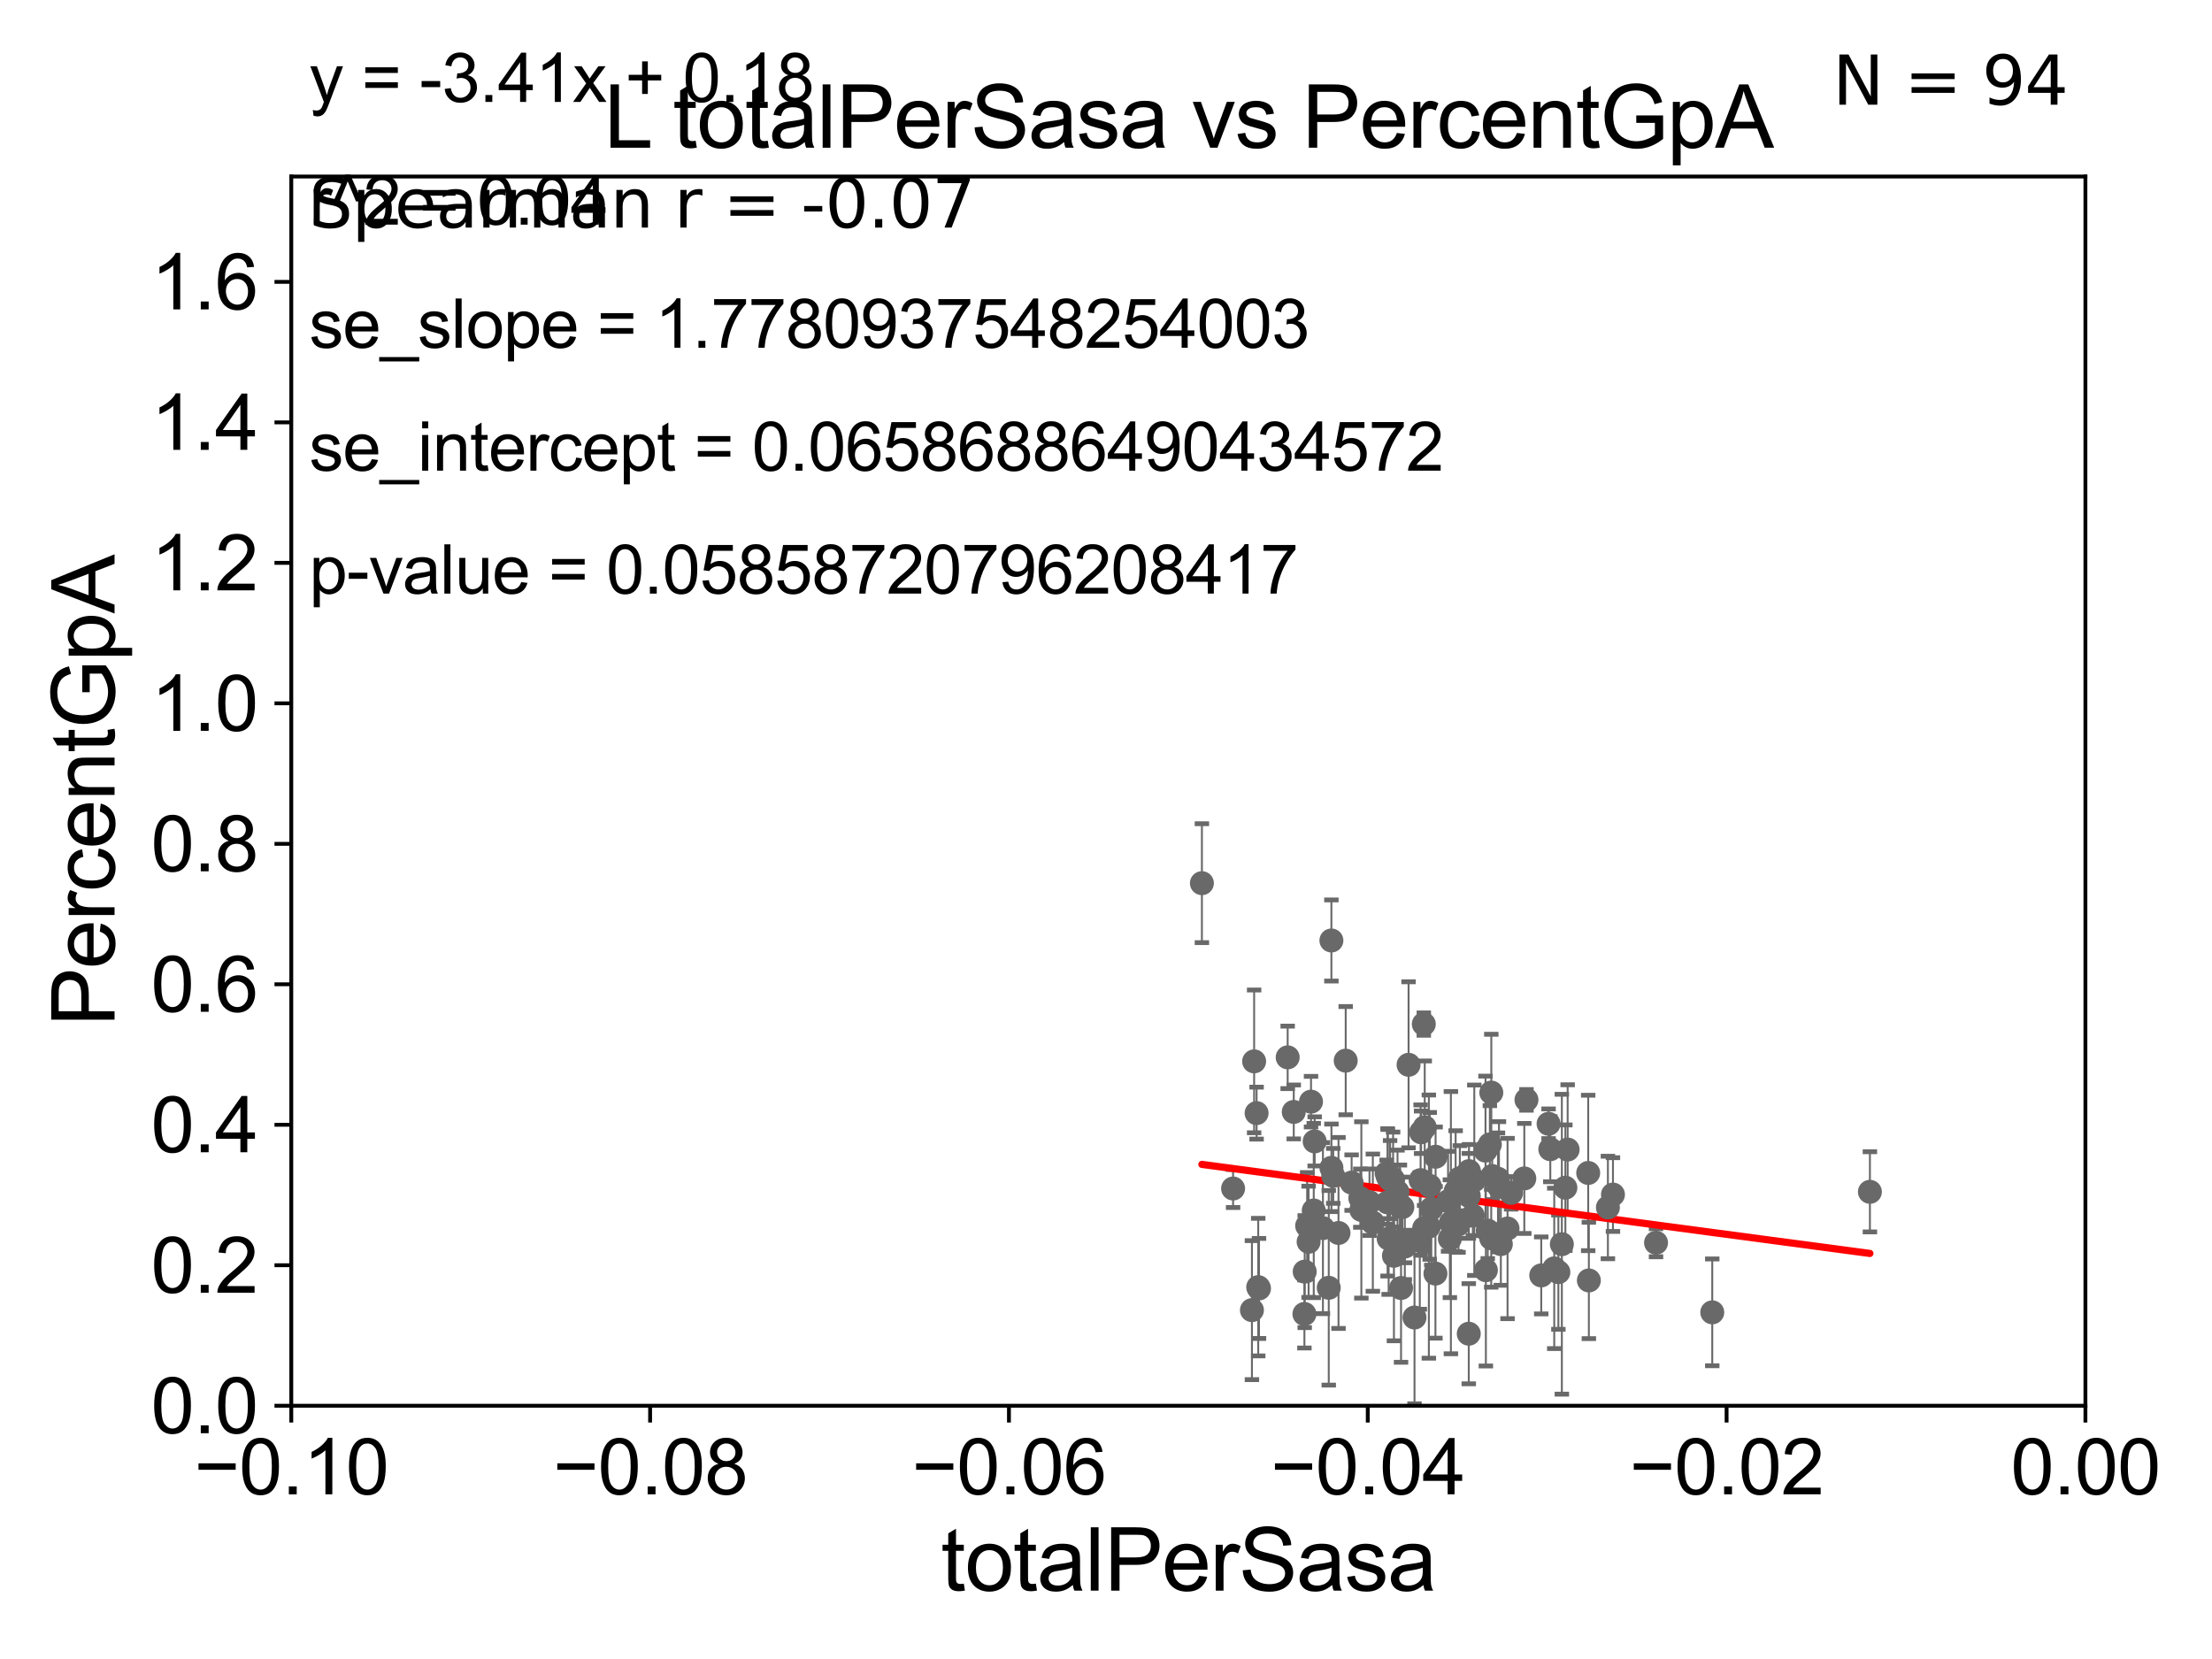 <?xml version="1.0" encoding="utf-8" standalone="no"?>
<!DOCTYPE svg PUBLIC "-//W3C//DTD SVG 1.1//EN"
  "http://www.w3.org/Graphics/SVG/1.1/DTD/svg11.dtd">
<svg xmlns:xlink="http://www.w3.org/1999/xlink" width="460.8pt" height="345.6pt" viewBox="0 0 460.8 345.6" xmlns="http://www.w3.org/2000/svg" version="1.1">
 <defs>
  <style type="text/css">*{stroke-linejoin: round; stroke-linecap: butt}</style>
 </defs>
 <g id="figure_1">
  <g id="patch_1">
   <path d="M 0 345.6 
L 460.8 345.6 
L 460.8 0 
L 0 0 
z
" style="fill: #ffffff"/>
  </g>
  <g id="axes_1">
   <g id="patch_2">
    <path d="M 60.68 292.84 
L 434.43 292.84 
L 434.43 36.775 
L 60.68 36.775 
z
" style="fill: #ffffff"/>
   </g>
   <g id="PathCollection_1">
    <defs>
     <path id="m1bc79ccf57" d="M 0 1.118 
C 0.297 1.118 0.581 1 0.791 0.791 
C 1 0.581 1.118 0.297 1.118 0 
C 1.118 -0.297 1 -0.581 0.791 -0.791 
C 0.581 -1 0.297 -1.118 0 -1.118 
C -0.297 -1.118 -0.581 -1 -0.791 -0.791 
C -1 -0.581 -1.118 -0.297 -1.118 0 
C -1.118 0.297 -1 0.581 -0.791 0.791 
C -0.581 1 -0.297 1.118 0 1.118 
z
" style="stroke: #696969"/>
    </defs>
    <g clip-path="url(#paf73ce2268)">
     <use xlink:href="#m1bc79ccf57" x="356.695" y="273.386" style="fill: #696969; stroke: #696969"/>
     <use xlink:href="#m1bc79ccf57" x="321.067" y="265.691" style="fill: #696969; stroke: #696969"/>
     <use xlink:href="#m1bc79ccf57" x="317.542" y="245.49" style="fill: #696969; stroke: #696969"/>
     <use xlink:href="#m1bc79ccf57" x="330.99" y="266.738" style="fill: #696969; stroke: #696969"/>
     <use xlink:href="#m1bc79ccf57" x="389.535" y="248.278" style="fill: #696969; stroke: #696969"/>
     <use xlink:href="#m1bc79ccf57" x="326.096" y="247.419" style="fill: #696969; stroke: #696969"/>
     <use xlink:href="#m1bc79ccf57" x="322.957" y="239.402" style="fill: #696969; stroke: #696969"/>
     <use xlink:href="#m1bc79ccf57" x="324.64" y="265.013" style="fill: #696969; stroke: #696969"/>
     <use xlink:href="#m1bc79ccf57" x="336.009" y="248.849" style="fill: #696969; stroke: #696969"/>
     <use xlink:href="#m1bc79ccf57" x="309.533" y="264.606" style="fill: #696969; stroke: #696969"/>
     <use xlink:href="#m1bc79ccf57" x="344.982" y="258.886" style="fill: #696969; stroke: #696969"/>
     <use xlink:href="#m1bc79ccf57" x="326.57" y="239.473" style="fill: #696969; stroke: #696969"/>
     <use xlink:href="#m1bc79ccf57" x="334.956" y="251.538" style="fill: #696969; stroke: #696969"/>
     <use xlink:href="#m1bc79ccf57" x="322.595" y="234.101" style="fill: #696969; stroke: #696969"/>
     <use xlink:href="#m1bc79ccf57" x="325.362" y="259.192" style="fill: #696969; stroke: #696969"/>
     <use xlink:href="#m1bc79ccf57" x="323.778" y="264.228" style="fill: #696969; stroke: #696969"/>
     <use xlink:href="#m1bc79ccf57" x="273.869" y="237.774" style="fill: #696969; stroke: #696969"/>
     <use xlink:href="#m1bc79ccf57" x="303.236" y="248.146" style="fill: #696969; stroke: #696969"/>
     <use xlink:href="#m1bc79ccf57" x="277.355" y="195.92" style="fill: #696969; stroke: #696969"/>
     <use xlink:href="#m1bc79ccf57" x="297.657" y="255.525" style="fill: #696969; stroke: #696969"/>
     <use xlink:href="#m1bc79ccf57" x="309.927" y="256.355" style="fill: #696969; stroke: #696969"/>
     <use xlink:href="#m1bc79ccf57" x="303.839" y="255.052" style="fill: #696969; stroke: #696969"/>
     <use xlink:href="#m1bc79ccf57" x="289.056" y="250.481" style="fill: #696969; stroke: #696969"/>
     <use xlink:href="#m1bc79ccf57" x="290.209" y="245.72" style="fill: #696969; stroke: #696969"/>
     <use xlink:href="#m1bc79ccf57" x="289.281" y="258.022" style="fill: #696969; stroke: #696969"/>
     <use xlink:href="#m1bc79ccf57" x="306.015" y="243.967" style="fill: #696969; stroke: #696969"/>
     <use xlink:href="#m1bc79ccf57" x="268.246" y="220.267" style="fill: #696969; stroke: #696969"/>
     <use xlink:href="#m1bc79ccf57" x="302.248" y="254.702" style="fill: #696969; stroke: #696969"/>
     <use xlink:href="#m1bc79ccf57" x="272.302" y="255.355" style="fill: #696969; stroke: #696969"/>
     <use xlink:href="#m1bc79ccf57" x="309.457" y="239.697" style="fill: #696969; stroke: #696969"/>
     <use xlink:href="#m1bc79ccf57" x="314.048" y="255.921" style="fill: #696969; stroke: #696969"/>
     <use xlink:href="#m1bc79ccf57" x="310.853" y="244.986" style="fill: #696969; stroke: #696969"/>
     <use xlink:href="#m1bc79ccf57" x="291.862" y="268.315" style="fill: #696969; stroke: #696969"/>
     <use xlink:href="#m1bc79ccf57" x="275.591" y="255.842" style="fill: #696969; stroke: #696969"/>
     <use xlink:href="#m1bc79ccf57" x="260.801" y="272.925" style="fill: #696969; stroke: #696969"/>
     <use xlink:href="#m1bc79ccf57" x="261.772" y="231.882" style="fill: #696969; stroke: #696969"/>
     <use xlink:href="#m1bc79ccf57" x="296.604" y="213.333" style="fill: #696969; stroke: #696969"/>
     <use xlink:href="#m1bc79ccf57" x="296.797" y="234.822" style="fill: #696969; stroke: #696969"/>
     <use xlink:href="#m1bc79ccf57" x="271.734" y="273.724" style="fill: #696969; stroke: #696969"/>
     <use xlink:href="#m1bc79ccf57" x="295.939" y="245.836" style="fill: #696969; stroke: #696969"/>
     <use xlink:href="#m1bc79ccf57" x="269.513" y="231.636" style="fill: #696969; stroke: #696969"/>
     <use xlink:href="#m1bc79ccf57" x="276.804" y="268.271" style="fill: #696969; stroke: #696969"/>
     <use xlink:href="#m1bc79ccf57" x="305.977" y="249.122" style="fill: #696969; stroke: #696969"/>
     <use xlink:href="#m1bc79ccf57" x="291.624" y="251.34" style="fill: #696969; stroke: #696969"/>
     <use xlink:href="#m1bc79ccf57" x="293.431" y="221.816" style="fill: #696969; stroke: #696969"/>
     <use xlink:href="#m1bc79ccf57" x="301.659" y="250.246" style="fill: #696969; stroke: #696969"/>
     <use xlink:href="#m1bc79ccf57" x="310.648" y="257.95" style="fill: #696969; stroke: #696969"/>
     <use xlink:href="#m1bc79ccf57" x="273.109" y="229.497" style="fill: #696969; stroke: #696969"/>
     <use xlink:href="#m1bc79ccf57" x="312.058" y="245.552" style="fill: #696969; stroke: #696969"/>
     <use xlink:href="#m1bc79ccf57" x="262.274" y="268.407" style="fill: #696969; stroke: #696969"/>
     <use xlink:href="#m1bc79ccf57" x="307.122" y="245.862" style="fill: #696969; stroke: #696969"/>
     <use xlink:href="#m1bc79ccf57" x="299.06" y="240.972" style="fill: #696969; stroke: #696969"/>
     <use xlink:href="#m1bc79ccf57" x="292.684" y="259.671" style="fill: #696969; stroke: #696969"/>
     <use xlink:href="#m1bc79ccf57" x="297.833" y="247.038" style="fill: #696969; stroke: #696969"/>
     <use xlink:href="#m1bc79ccf57" x="299.029" y="265.31" style="fill: #696969; stroke: #696969"/>
     <use xlink:href="#m1bc79ccf57" x="292.65" y="259.096" style="fill: #696969; stroke: #696969"/>
     <use xlink:href="#m1bc79ccf57" x="272.608" y="258.686" style="fill: #696969; stroke: #696969"/>
     <use xlink:href="#m1bc79ccf57" x="305.972" y="277.839" style="fill: #696969; stroke: #696969"/>
     <use xlink:href="#m1bc79ccf57" x="290.382" y="261.602" style="fill: #696969; stroke: #696969"/>
     <use xlink:href="#m1bc79ccf57" x="283.595" y="252.052" style="fill: #696969; stroke: #696969"/>
     <use xlink:href="#m1bc79ccf57" x="277.741" y="244.957" style="fill: #696969; stroke: #696969"/>
     <use xlink:href="#m1bc79ccf57" x="294.667" y="274.461" style="fill: #696969; stroke: #696969"/>
     <use xlink:href="#m1bc79ccf57" x="330.851" y="244.345" style="fill: #696969; stroke: #696969"/>
     <use xlink:href="#m1bc79ccf57" x="285.289" y="250.442" style="fill: #696969; stroke: #696969"/>
     <use xlink:href="#m1bc79ccf57" x="273.677" y="252.167" style="fill: #696969; stroke: #696969"/>
     <use xlink:href="#m1bc79ccf57" x="310.666" y="227.606" style="fill: #696969; stroke: #696969"/>
     <use xlink:href="#m1bc79ccf57" x="312.261" y="247.225" style="fill: #696969; stroke: #696969"/>
     <use xlink:href="#m1bc79ccf57" x="302.034" y="258.042" style="fill: #696969; stroke: #696969"/>
     <use xlink:href="#m1bc79ccf57" x="289.111" y="245.142" style="fill: #696969; stroke: #696969"/>
     <use xlink:href="#m1bc79ccf57" x="291.13" y="248.31" style="fill: #696969; stroke: #696969"/>
     <use xlink:href="#m1bc79ccf57" x="312.654" y="259.167" style="fill: #696969; stroke: #696969"/>
     <use xlink:href="#m1bc79ccf57" x="250.378" y="183.983" style="fill: #696969; stroke: #696969"/>
     <use xlink:href="#m1bc79ccf57" x="261.259" y="221.103" style="fill: #696969; stroke: #696969"/>
     <use xlink:href="#m1bc79ccf57" x="289.581" y="245.733" style="fill: #696969; stroke: #696969"/>
     <use xlink:href="#m1bc79ccf57" x="306.82" y="253.238" style="fill: #696969; stroke: #696969"/>
     <use xlink:href="#m1bc79ccf57" x="310.365" y="238.401" style="fill: #696969; stroke: #696969"/>
     <use xlink:href="#m1bc79ccf57" x="314.793" y="248.5" style="fill: #696969; stroke: #696969"/>
     <use xlink:href="#m1bc79ccf57" x="262.111" y="268.131" style="fill: #696969; stroke: #696969"/>
     <use xlink:href="#m1bc79ccf57" x="280.334" y="220.954" style="fill: #696969; stroke: #696969"/>
     <use xlink:href="#m1bc79ccf57" x="271.795" y="264.902" style="fill: #696969; stroke: #696969"/>
     <use xlink:href="#m1bc79ccf57" x="278.835" y="256.849" style="fill: #696969; stroke: #696969"/>
     <use xlink:href="#m1bc79ccf57" x="295.77" y="258.505" style="fill: #696969; stroke: #696969"/>
     <use xlink:href="#m1bc79ccf57" x="296.039" y="235.873" style="fill: #696969; stroke: #696969"/>
     <use xlink:href="#m1bc79ccf57" x="317.991" y="229.12" style="fill: #696969; stroke: #696969"/>
     <use xlink:href="#m1bc79ccf57" x="281.567" y="246.36" style="fill: #696969; stroke: #696969"/>
     <use xlink:href="#m1bc79ccf57" x="298.165" y="251.801" style="fill: #696969; stroke: #696969"/>
     <use xlink:href="#m1bc79ccf57" x="296.673" y="255.872" style="fill: #696969; stroke: #696969"/>
     <use xlink:href="#m1bc79ccf57" x="256.875" y="247.588" style="fill: #696969; stroke: #696969"/>
     <use xlink:href="#m1bc79ccf57" x="285.987" y="254.701" style="fill: #696969; stroke: #696969"/>
     <use xlink:href="#m1bc79ccf57" x="304.111" y="245.444" style="fill: #696969; stroke: #696969"/>
     <use xlink:href="#m1bc79ccf57" x="277.361" y="243.28" style="fill: #696969; stroke: #696969"/>
     <use xlink:href="#m1bc79ccf57" x="283.378" y="249.6" style="fill: #696969; stroke: #696969"/>
     <use xlink:href="#m1bc79ccf57" x="288.86" y="244.4" style="fill: #696969; stroke: #696969"/>
     <use xlink:href="#m1bc79ccf57" x="292.135" y="251.468" style="fill: #696969; stroke: #696969"/>
    </g>
   </g>
   <g id="matplotlib.axis_1">
    <g id="xtick_1">
     <g id="line2d_1">
      <defs>
       <path id="m553966e8d0" d="M 0 0 
L 0 3.5 
" style="stroke: #000000; stroke-width: 0.8"/>
      </defs>
      <g>
       <use xlink:href="#m553966e8d0" x="60.68" y="292.84" style="stroke: #000000; stroke-width: 0.8"/>
      </g>
     </g>
     <g id="text_1">
      <!-- −0.10 -->
      <g transform="translate(40.439 311.293)scale(0.16 -0.16)">
       <defs>
        <path id="ArialMT-2212" d="M 3381 1997 
L 356 1997 
L 356 2522 
L 3381 2522 
L 3381 1997 
z
" transform="scale(0.016)"/>
        <path id="ArialMT-30" d="M 266 2259 
Q 266 3072 433 3567 
Q 600 4063 929 4331 
Q 1259 4600 1759 4600 
Q 2128 4600 2406 4451 
Q 2684 4303 2865 4023 
Q 3047 3744 3150 3342 
Q 3253 2941 3253 2259 
Q 3253 1453 3087 958 
Q 2922 463 2592 192 
Q 2263 -78 1759 -78 
Q 1097 -78 719 397 
Q 266 969 266 2259 
z
M 844 2259 
Q 844 1131 1108 757 
Q 1372 384 1759 384 
Q 2147 384 2411 759 
Q 2675 1134 2675 2259 
Q 2675 3391 2411 3762 
Q 2147 4134 1753 4134 
Q 1366 4134 1134 3806 
Q 844 3388 844 2259 
z
" transform="scale(0.016)"/>
        <path id="ArialMT-2e" d="M 581 0 
L 581 641 
L 1222 641 
L 1222 0 
L 581 0 
z
" transform="scale(0.016)"/>
        <path id="ArialMT-31" d="M 2384 0 
L 1822 0 
L 1822 3584 
Q 1619 3391 1289 3197 
Q 959 3003 697 2906 
L 697 3450 
Q 1169 3672 1522 3987 
Q 1875 4303 2022 4600 
L 2384 4600 
L 2384 0 
z
" transform="scale(0.016)"/>
       </defs>
       <use xlink:href="#ArialMT-2212"/>
       <use xlink:href="#ArialMT-30" x="58.398"/>
       <use xlink:href="#ArialMT-2e" x="114.014"/>
       <use xlink:href="#ArialMT-31" x="141.797"/>
       <use xlink:href="#ArialMT-30" x="197.412"/>
      </g>
     </g>
    </g>
    <g id="xtick_2">
     <g id="line2d_2">
      <g>
       <use xlink:href="#m553966e8d0" x="135.43" y="292.84" style="stroke: #000000; stroke-width: 0.8"/>
      </g>
     </g>
     <g id="text_2">
      <!-- −0.08 -->
      <g transform="translate(115.189 311.293)scale(0.16 -0.16)">
       <defs>
        <path id="ArialMT-38" d="M 1131 2484 
Q 781 2613 612 2850 
Q 444 3088 444 3419 
Q 444 3919 803 4259 
Q 1163 4600 1759 4600 
Q 2359 4600 2725 4251 
Q 3091 3903 3091 3403 
Q 3091 3084 2923 2848 
Q 2756 2613 2416 2484 
Q 2838 2347 3058 2040 
Q 3278 1734 3278 1309 
Q 3278 722 2862 322 
Q 2447 -78 1769 -78 
Q 1091 -78 675 323 
Q 259 725 259 1325 
Q 259 1772 486 2073 
Q 713 2375 1131 2484 
z
M 1019 3438 
Q 1019 3113 1228 2906 
Q 1438 2700 1772 2700 
Q 2097 2700 2305 2904 
Q 2513 3109 2513 3406 
Q 2513 3716 2298 3927 
Q 2084 4138 1766 4138 
Q 1444 4138 1231 3931 
Q 1019 3725 1019 3438 
z
M 838 1322 
Q 838 1081 952 856 
Q 1066 631 1291 507 
Q 1516 384 1775 384 
Q 2178 384 2440 643 
Q 2703 903 2703 1303 
Q 2703 1709 2433 1975 
Q 2163 2241 1756 2241 
Q 1359 2241 1098 1978 
Q 838 1716 838 1322 
z
" transform="scale(0.016)"/>
       </defs>
       <use xlink:href="#ArialMT-2212"/>
       <use xlink:href="#ArialMT-30" x="58.398"/>
       <use xlink:href="#ArialMT-2e" x="114.014"/>
       <use xlink:href="#ArialMT-30" x="141.797"/>
       <use xlink:href="#ArialMT-38" x="197.412"/>
      </g>
     </g>
    </g>
    <g id="xtick_3">
     <g id="line2d_3">
      <g>
       <use xlink:href="#m553966e8d0" x="210.18" y="292.84" style="stroke: #000000; stroke-width: 0.8"/>
      </g>
     </g>
     <g id="text_3">
      <!-- −0.06 -->
      <g transform="translate(189.939 311.293)scale(0.16 -0.16)">
       <defs>
        <path id="ArialMT-36" d="M 3184 3459 
L 2625 3416 
Q 2550 3747 2413 3897 
Q 2184 4138 1850 4138 
Q 1581 4138 1378 3988 
Q 1113 3794 959 3422 
Q 806 3050 800 2363 
Q 1003 2672 1297 2822 
Q 1591 2972 1913 2972 
Q 2475 2972 2870 2558 
Q 3266 2144 3266 1488 
Q 3266 1056 3080 686 
Q 2894 316 2569 119 
Q 2244 -78 1831 -78 
Q 1128 -78 684 439 
Q 241 956 241 2144 
Q 241 3472 731 4075 
Q 1159 4600 1884 4600 
Q 2425 4600 2770 4297 
Q 3116 3994 3184 3459 
z
M 888 1484 
Q 888 1194 1011 928 
Q 1134 663 1356 523 
Q 1578 384 1822 384 
Q 2178 384 2434 671 
Q 2691 959 2691 1453 
Q 2691 1928 2437 2201 
Q 2184 2475 1800 2475 
Q 1419 2475 1153 2201 
Q 888 1928 888 1484 
z
" transform="scale(0.016)"/>
       </defs>
       <use xlink:href="#ArialMT-2212"/>
       <use xlink:href="#ArialMT-30" x="58.398"/>
       <use xlink:href="#ArialMT-2e" x="114.014"/>
       <use xlink:href="#ArialMT-30" x="141.797"/>
       <use xlink:href="#ArialMT-36" x="197.412"/>
      </g>
     </g>
    </g>
    <g id="xtick_4">
     <g id="line2d_4">
      <g>
       <use xlink:href="#m553966e8d0" x="284.93" y="292.84" style="stroke: #000000; stroke-width: 0.8"/>
      </g>
     </g>
     <g id="text_4">
      <!-- −0.04 -->
      <g transform="translate(264.689 311.293)scale(0.16 -0.16)">
       <defs>
        <path id="ArialMT-34" d="M 2069 0 
L 2069 1097 
L 81 1097 
L 81 1613 
L 2172 4581 
L 2631 4581 
L 2631 1613 
L 3250 1613 
L 3250 1097 
L 2631 1097 
L 2631 0 
L 2069 0 
z
M 2069 1613 
L 2069 3678 
L 634 1613 
L 2069 1613 
z
" transform="scale(0.016)"/>
       </defs>
       <use xlink:href="#ArialMT-2212"/>
       <use xlink:href="#ArialMT-30" x="58.398"/>
       <use xlink:href="#ArialMT-2e" x="114.014"/>
       <use xlink:href="#ArialMT-30" x="141.797"/>
       <use xlink:href="#ArialMT-34" x="197.412"/>
      </g>
     </g>
    </g>
    <g id="xtick_5">
     <g id="line2d_5">
      <g>
       <use xlink:href="#m553966e8d0" x="359.68" y="292.84" style="stroke: #000000; stroke-width: 0.8"/>
      </g>
     </g>
     <g id="text_5">
      <!-- −0.02 -->
      <g transform="translate(339.439 311.293)scale(0.16 -0.16)">
       <defs>
        <path id="ArialMT-32" d="M 3222 541 
L 3222 0 
L 194 0 
Q 188 203 259 391 
Q 375 700 629 1000 
Q 884 1300 1366 1694 
Q 2113 2306 2375 2664 
Q 2638 3022 2638 3341 
Q 2638 3675 2398 3904 
Q 2159 4134 1775 4134 
Q 1369 4134 1125 3890 
Q 881 3647 878 3216 
L 300 3275 
Q 359 3922 746 4261 
Q 1134 4600 1788 4600 
Q 2447 4600 2831 4234 
Q 3216 3869 3216 3328 
Q 3216 3053 3103 2787 
Q 2991 2522 2730 2228 
Q 2469 1934 1863 1422 
Q 1356 997 1212 845 
Q 1069 694 975 541 
L 3222 541 
z
" transform="scale(0.016)"/>
       </defs>
       <use xlink:href="#ArialMT-2212"/>
       <use xlink:href="#ArialMT-30" x="58.398"/>
       <use xlink:href="#ArialMT-2e" x="114.014"/>
       <use xlink:href="#ArialMT-30" x="141.797"/>
       <use xlink:href="#ArialMT-32" x="197.412"/>
      </g>
     </g>
    </g>
    <g id="xtick_6">
     <g id="line2d_6">
      <g>
       <use xlink:href="#m553966e8d0" x="434.43" y="292.84" style="stroke: #000000; stroke-width: 0.8"/>
      </g>
     </g>
     <g id="text_6">
      <!-- 0.00 -->
      <g transform="translate(418.861 311.293)scale(0.16 -0.16)">
       <use xlink:href="#ArialMT-30"/>
       <use xlink:href="#ArialMT-2e" x="55.615"/>
       <use xlink:href="#ArialMT-30" x="83.398"/>
       <use xlink:href="#ArialMT-30" x="139.014"/>
      </g>
     </g>
    </g>
    <g id="text_7">
     <!-- totalPerSasa -->
     <g transform="translate(196.027 331.357)scale(0.18 -0.18)">
      <defs>
       <path id="ArialMT-74" d="M 1650 503 
L 1731 6 
Q 1494 -44 1306 -44 
Q 1000 -44 831 53 
Q 663 150 594 308 
Q 525 466 525 972 
L 525 2881 
L 113 2881 
L 113 3319 
L 525 3319 
L 525 4141 
L 1084 4478 
L 1084 3319 
L 1650 3319 
L 1650 2881 
L 1084 2881 
L 1084 941 
Q 1084 700 1114 631 
Q 1144 563 1211 522 
Q 1278 481 1403 481 
Q 1497 481 1650 503 
z
" transform="scale(0.016)"/>
       <path id="ArialMT-6f" d="M 213 1659 
Q 213 2581 725 3025 
Q 1153 3394 1769 3394 
Q 2453 3394 2887 2945 
Q 3322 2497 3322 1706 
Q 3322 1066 3130 698 
Q 2938 331 2570 128 
Q 2203 -75 1769 -75 
Q 1072 -75 642 372 
Q 213 819 213 1659 
z
M 791 1659 
Q 791 1022 1069 705 
Q 1347 388 1769 388 
Q 2188 388 2466 706 
Q 2744 1025 2744 1678 
Q 2744 2294 2464 2611 
Q 2184 2928 1769 2928 
Q 1347 2928 1069 2612 
Q 791 2297 791 1659 
z
" transform="scale(0.016)"/>
       <path id="ArialMT-61" d="M 2588 409 
Q 2275 144 1986 34 
Q 1697 -75 1366 -75 
Q 819 -75 525 192 
Q 231 459 231 875 
Q 231 1119 342 1320 
Q 453 1522 633 1644 
Q 813 1766 1038 1828 
Q 1203 1872 1538 1913 
Q 2219 1994 2541 2106 
Q 2544 2222 2544 2253 
Q 2544 2597 2384 2738 
Q 2169 2928 1744 2928 
Q 1347 2928 1158 2789 
Q 969 2650 878 2297 
L 328 2372 
Q 403 2725 575 2942 
Q 747 3159 1072 3276 
Q 1397 3394 1825 3394 
Q 2250 3394 2515 3294 
Q 2781 3194 2906 3042 
Q 3031 2891 3081 2659 
Q 3109 2516 3109 2141 
L 3109 1391 
Q 3109 606 3145 398 
Q 3181 191 3288 0 
L 2700 0 
Q 2613 175 2588 409 
z
M 2541 1666 
Q 2234 1541 1622 1453 
Q 1275 1403 1131 1340 
Q 988 1278 909 1158 
Q 831 1038 831 891 
Q 831 666 1001 516 
Q 1172 366 1500 366 
Q 1825 366 2078 508 
Q 2331 650 2450 897 
Q 2541 1088 2541 1459 
L 2541 1666 
z
" transform="scale(0.016)"/>
       <path id="ArialMT-6c" d="M 409 0 
L 409 4581 
L 972 4581 
L 972 0 
L 409 0 
z
" transform="scale(0.016)"/>
       <path id="ArialMT-50" d="M 494 0 
L 494 4581 
L 2222 4581 
Q 2678 4581 2919 4538 
Q 3256 4481 3484 4323 
Q 3713 4166 3852 3881 
Q 3991 3597 3991 3256 
Q 3991 2672 3619 2267 
Q 3247 1863 2275 1863 
L 1100 1863 
L 1100 0 
L 494 0 
z
M 1100 2403 
L 2284 2403 
Q 2872 2403 3119 2622 
Q 3366 2841 3366 3238 
Q 3366 3525 3220 3729 
Q 3075 3934 2838 4000 
Q 2684 4041 2272 4041 
L 1100 4041 
L 1100 2403 
z
" transform="scale(0.016)"/>
       <path id="ArialMT-65" d="M 2694 1069 
L 3275 997 
Q 3138 488 2766 206 
Q 2394 -75 1816 -75 
Q 1088 -75 661 373 
Q 234 822 234 1631 
Q 234 2469 665 2931 
Q 1097 3394 1784 3394 
Q 2450 3394 2872 2941 
Q 3294 2488 3294 1666 
Q 3294 1616 3291 1516 
L 816 1516 
Q 847 969 1125 678 
Q 1403 388 1819 388 
Q 2128 388 2347 550 
Q 2566 713 2694 1069 
z
M 847 1978 
L 2700 1978 
Q 2663 2397 2488 2606 
Q 2219 2931 1791 2931 
Q 1403 2931 1139 2672 
Q 875 2413 847 1978 
z
" transform="scale(0.016)"/>
       <path id="ArialMT-72" d="M 416 0 
L 416 3319 
L 922 3319 
L 922 2816 
Q 1116 3169 1280 3281 
Q 1444 3394 1641 3394 
Q 1925 3394 2219 3213 
L 2025 2691 
Q 1819 2813 1613 2813 
Q 1428 2813 1281 2702 
Q 1134 2591 1072 2394 
Q 978 2094 978 1738 
L 978 0 
L 416 0 
z
" transform="scale(0.016)"/>
       <path id="ArialMT-53" d="M 288 1472 
L 859 1522 
Q 900 1178 1048 958 
Q 1197 738 1509 602 
Q 1822 466 2213 466 
Q 2559 466 2825 569 
Q 3091 672 3220 851 
Q 3350 1031 3350 1244 
Q 3350 1459 3225 1620 
Q 3100 1781 2813 1891 
Q 2628 1963 1997 2114 
Q 1366 2266 1113 2400 
Q 784 2572 623 2826 
Q 463 3081 463 3397 
Q 463 3744 659 4045 
Q 856 4347 1234 4503 
Q 1613 4659 2075 4659 
Q 2584 4659 2973 4495 
Q 3363 4331 3572 4012 
Q 3781 3694 3797 3291 
L 3216 3247 
Q 3169 3681 2898 3903 
Q 2628 4125 2100 4125 
Q 1550 4125 1298 3923 
Q 1047 3722 1047 3438 
Q 1047 3191 1225 3031 
Q 1400 2872 2139 2705 
Q 2878 2538 3153 2413 
Q 3553 2228 3743 1945 
Q 3934 1663 3934 1294 
Q 3934 928 3725 604 
Q 3516 281 3123 101 
Q 2731 -78 2241 -78 
Q 1619 -78 1198 103 
Q 778 284 539 648 
Q 300 1013 288 1472 
z
" transform="scale(0.016)"/>
       <path id="ArialMT-73" d="M 197 991 
L 753 1078 
Q 800 744 1014 566 
Q 1228 388 1613 388 
Q 2000 388 2187 545 
Q 2375 703 2375 916 
Q 2375 1106 2209 1216 
Q 2094 1291 1634 1406 
Q 1016 1563 777 1677 
Q 538 1791 414 1992 
Q 291 2194 291 2438 
Q 291 2659 392 2848 
Q 494 3038 669 3163 
Q 800 3259 1026 3326 
Q 1253 3394 1513 3394 
Q 1903 3394 2198 3281 
Q 2494 3169 2634 2976 
Q 2775 2784 2828 2463 
L 2278 2388 
Q 2241 2644 2061 2787 
Q 1881 2931 1553 2931 
Q 1166 2931 1000 2803 
Q 834 2675 834 2503 
Q 834 2394 903 2306 
Q 972 2216 1119 2156 
Q 1203 2125 1616 2013 
Q 2213 1853 2448 1751 
Q 2684 1650 2818 1456 
Q 2953 1263 2953 975 
Q 2953 694 2789 445 
Q 2625 197 2315 61 
Q 2006 -75 1616 -75 
Q 969 -75 630 194 
Q 291 463 197 991 
z
" transform="scale(0.016)"/>
      </defs>
      <use xlink:href="#ArialMT-74"/>
      <use xlink:href="#ArialMT-6f" x="27.783"/>
      <use xlink:href="#ArialMT-74" x="83.398"/>
      <use xlink:href="#ArialMT-61" x="111.182"/>
      <use xlink:href="#ArialMT-6c" x="166.797"/>
      <use xlink:href="#ArialMT-50" x="189.014"/>
      <use xlink:href="#ArialMT-65" x="255.713"/>
      <use xlink:href="#ArialMT-72" x="311.328"/>
      <use xlink:href="#ArialMT-53" x="344.629"/>
      <use xlink:href="#ArialMT-61" x="411.328"/>
      <use xlink:href="#ArialMT-73" x="466.943"/>
      <use xlink:href="#ArialMT-61" x="516.943"/>
     </g>
    </g>
   </g>
   <g id="matplotlib.axis_2">
    <g id="ytick_1">
     <g id="line2d_7">
      <defs>
       <path id="mb46dbb49b2" d="M 0 0 
L -3.5 0 
" style="stroke: #000000; stroke-width: 0.8"/>
      </defs>
      <g>
       <use xlink:href="#mb46dbb49b2" x="60.68" y="292.84" style="stroke: #000000; stroke-width: 0.8"/>
      </g>
     </g>
     <g id="text_8">
      <!-- 0.0 -->
      <g transform="translate(31.44 298.566)scale(0.16 -0.16)">
       <use xlink:href="#ArialMT-30"/>
       <use xlink:href="#ArialMT-2e" x="55.615"/>
       <use xlink:href="#ArialMT-30" x="83.398"/>
      </g>
     </g>
    </g>
    <g id="ytick_2">
     <g id="line2d_8">
      <g>
       <use xlink:href="#mb46dbb49b2" x="60.68" y="263.575" style="stroke: #000000; stroke-width: 0.8"/>
      </g>
     </g>
     <g id="text_9">
      <!-- 0.2 -->
      <g transform="translate(31.44 269.302)scale(0.16 -0.16)">
       <use xlink:href="#ArialMT-30"/>
       <use xlink:href="#ArialMT-2e" x="55.615"/>
       <use xlink:href="#ArialMT-32" x="83.398"/>
      </g>
     </g>
    </g>
    <g id="ytick_3">
     <g id="line2d_9">
      <g>
       <use xlink:href="#mb46dbb49b2" x="60.68" y="234.311" style="stroke: #000000; stroke-width: 0.8"/>
      </g>
     </g>
     <g id="text_10">
      <!-- 0.4 -->
      <g transform="translate(31.44 240.037)scale(0.16 -0.16)">
       <use xlink:href="#ArialMT-30"/>
       <use xlink:href="#ArialMT-2e" x="55.615"/>
       <use xlink:href="#ArialMT-34" x="83.398"/>
      </g>
     </g>
    </g>
    <g id="ytick_4">
     <g id="line2d_10">
      <g>
       <use xlink:href="#mb46dbb49b2" x="60.68" y="205.046" style="stroke: #000000; stroke-width: 0.8"/>
      </g>
     </g>
     <g id="text_11">
      <!-- 0.6 -->
      <g transform="translate(31.44 210.772)scale(0.16 -0.16)">
       <use xlink:href="#ArialMT-30"/>
       <use xlink:href="#ArialMT-2e" x="55.615"/>
       <use xlink:href="#ArialMT-36" x="83.398"/>
      </g>
     </g>
    </g>
    <g id="ytick_5">
     <g id="line2d_11">
      <g>
       <use xlink:href="#mb46dbb49b2" x="60.68" y="175.782" style="stroke: #000000; stroke-width: 0.8"/>
      </g>
     </g>
     <g id="text_12">
      <!-- 0.8 -->
      <g transform="translate(31.44 181.508)scale(0.16 -0.16)">
       <use xlink:href="#ArialMT-30"/>
       <use xlink:href="#ArialMT-2e" x="55.615"/>
       <use xlink:href="#ArialMT-38" x="83.398"/>
      </g>
     </g>
    </g>
    <g id="ytick_6">
     <g id="line2d_12">
      <g>
       <use xlink:href="#mb46dbb49b2" x="60.68" y="146.517" style="stroke: #000000; stroke-width: 0.8"/>
      </g>
     </g>
     <g id="text_13">
      <!-- 1.0 -->
      <g transform="translate(31.44 152.243)scale(0.16 -0.16)">
       <use xlink:href="#ArialMT-31"/>
       <use xlink:href="#ArialMT-2e" x="55.615"/>
       <use xlink:href="#ArialMT-30" x="83.398"/>
      </g>
     </g>
    </g>
    <g id="ytick_7">
     <g id="line2d_13">
      <g>
       <use xlink:href="#mb46dbb49b2" x="60.68" y="117.252" style="stroke: #000000; stroke-width: 0.8"/>
      </g>
     </g>
     <g id="text_14">
      <!-- 1.2 -->
      <g transform="translate(31.44 122.979)scale(0.16 -0.16)">
       <use xlink:href="#ArialMT-31"/>
       <use xlink:href="#ArialMT-2e" x="55.615"/>
       <use xlink:href="#ArialMT-32" x="83.398"/>
      </g>
     </g>
    </g>
    <g id="ytick_8">
     <g id="line2d_14">
      <g>
       <use xlink:href="#mb46dbb49b2" x="60.68" y="87.988" style="stroke: #000000; stroke-width: 0.8"/>
      </g>
     </g>
     <g id="text_15">
      <!-- 1.4 -->
      <g transform="translate(31.44 93.714)scale(0.16 -0.16)">
       <use xlink:href="#ArialMT-31"/>
       <use xlink:href="#ArialMT-2e" x="55.615"/>
       <use xlink:href="#ArialMT-34" x="83.398"/>
      </g>
     </g>
    </g>
    <g id="ytick_9">
     <g id="line2d_15">
      <g>
       <use xlink:href="#mb46dbb49b2" x="60.68" y="58.723" style="stroke: #000000; stroke-width: 0.8"/>
      </g>
     </g>
     <g id="text_16">
      <!-- 1.6 -->
      <g transform="translate(31.44 64.45)scale(0.16 -0.16)">
       <use xlink:href="#ArialMT-31"/>
       <use xlink:href="#ArialMT-2e" x="55.615"/>
       <use xlink:href="#ArialMT-36" x="83.398"/>
      </g>
     </g>
    </g>
    <g id="text_17">
     <!-- PercentGpA -->
     <g transform="translate(23.863 213.831)rotate(-90)scale(0.18 -0.18)">
      <defs>
       <path id="ArialMT-63" d="M 2588 1216 
L 3141 1144 
Q 3050 572 2676 248 
Q 2303 -75 1759 -75 
Q 1078 -75 664 370 
Q 250 816 250 1647 
Q 250 2184 428 2587 
Q 606 2991 970 3192 
Q 1334 3394 1763 3394 
Q 2303 3394 2647 3120 
Q 2991 2847 3088 2344 
L 2541 2259 
Q 2463 2594 2264 2762 
Q 2066 2931 1784 2931 
Q 1359 2931 1093 2626 
Q 828 2322 828 1663 
Q 828 994 1084 691 
Q 1341 388 1753 388 
Q 2084 388 2306 591 
Q 2528 794 2588 1216 
z
" transform="scale(0.016)"/>
       <path id="ArialMT-6e" d="M 422 0 
L 422 3319 
L 928 3319 
L 928 2847 
Q 1294 3394 1984 3394 
Q 2284 3394 2536 3286 
Q 2788 3178 2913 3003 
Q 3038 2828 3088 2588 
Q 3119 2431 3119 2041 
L 3119 0 
L 2556 0 
L 2556 2019 
Q 2556 2363 2490 2533 
Q 2425 2703 2258 2804 
Q 2091 2906 1866 2906 
Q 1506 2906 1245 2678 
Q 984 2450 984 1813 
L 984 0 
L 422 0 
z
" transform="scale(0.016)"/>
       <path id="ArialMT-47" d="M 2638 1797 
L 2638 2334 
L 4578 2338 
L 4578 638 
Q 4131 281 3656 101 
Q 3181 -78 2681 -78 
Q 2006 -78 1454 211 
Q 903 500 622 1047 
Q 341 1594 341 2269 
Q 341 2938 620 3517 
Q 900 4097 1425 4378 
Q 1950 4659 2634 4659 
Q 3131 4659 3532 4498 
Q 3934 4338 4162 4050 
Q 4391 3763 4509 3300 
L 3963 3150 
Q 3859 3500 3706 3700 
Q 3553 3900 3268 4020 
Q 2984 4141 2638 4141 
Q 2222 4141 1919 4014 
Q 1616 3888 1430 3681 
Q 1244 3475 1141 3228 
Q 966 2803 966 2306 
Q 966 1694 1177 1281 
Q 1388 869 1791 669 
Q 2194 469 2647 469 
Q 3041 469 3416 620 
Q 3791 772 3984 944 
L 3984 1797 
L 2638 1797 
z
" transform="scale(0.016)"/>
       <path id="ArialMT-70" d="M 422 -1272 
L 422 3319 
L 934 3319 
L 934 2888 
Q 1116 3141 1344 3267 
Q 1572 3394 1897 3394 
Q 2322 3394 2647 3175 
Q 2972 2956 3137 2557 
Q 3303 2159 3303 1684 
Q 3303 1175 3120 767 
Q 2938 359 2589 142 
Q 2241 -75 1856 -75 
Q 1575 -75 1351 44 
Q 1128 163 984 344 
L 984 -1272 
L 422 -1272 
z
M 931 1641 
Q 931 1000 1190 694 
Q 1450 388 1819 388 
Q 2194 388 2461 705 
Q 2728 1022 2728 1688 
Q 2728 2322 2467 2637 
Q 2206 2953 1844 2953 
Q 1484 2953 1207 2617 
Q 931 2281 931 1641 
z
" transform="scale(0.016)"/>
       <path id="ArialMT-41" d="M -9 0 
L 1750 4581 
L 2403 4581 
L 4278 0 
L 3588 0 
L 3053 1388 
L 1138 1388 
L 634 0 
L -9 0 
z
M 1313 1881 
L 2866 1881 
L 2388 3150 
Q 2169 3728 2063 4100 
Q 1975 3659 1816 3225 
L 1313 1881 
z
" transform="scale(0.016)"/>
      </defs>
      <use xlink:href="#ArialMT-50"/>
      <use xlink:href="#ArialMT-65" x="66.699"/>
      <use xlink:href="#ArialMT-72" x="122.314"/>
      <use xlink:href="#ArialMT-63" x="155.615"/>
      <use xlink:href="#ArialMT-65" x="205.615"/>
      <use xlink:href="#ArialMT-6e" x="261.23"/>
      <use xlink:href="#ArialMT-74" x="316.846"/>
      <use xlink:href="#ArialMT-47" x="344.629"/>
      <use xlink:href="#ArialMT-70" x="422.412"/>
      <use xlink:href="#ArialMT-41" x="478.027"/>
     </g>
    </g>
   </g>
   <g id="LineCollection_1">
    <path d="M 356.695 284.508 
L 356.695 262.263 
" clip-path="url(#paf73ce2268)" style="fill: none; stroke: #696969; stroke-width: 0.4"/>
    <path d="M 321.067 273.706 
L 321.067 257.676 
" clip-path="url(#paf73ce2268)" style="fill: none; stroke: #696969; stroke-width: 0.4"/>
    <path d="M 317.542 256.949 
L 317.542 234.032 
" clip-path="url(#paf73ce2268)" style="fill: none; stroke: #696969; stroke-width: 0.4"/>
    <path d="M 330.99 278.854 
L 330.99 254.622 
" clip-path="url(#paf73ce2268)" style="fill: none; stroke: #696969; stroke-width: 0.4"/>
    <path d="M 389.535 256.631 
L 389.535 239.926 
" clip-path="url(#paf73ce2268)" style="fill: none; stroke: #696969; stroke-width: 0.4"/>
    <path d="M 326.096 260.493 
L 326.096 234.345 
" clip-path="url(#paf73ce2268)" style="fill: none; stroke: #696969; stroke-width: 0.4"/>
    <path d="M 322.957 246.184 
L 322.957 232.619 
" clip-path="url(#paf73ce2268)" style="fill: none; stroke: #696969; stroke-width: 0.4"/>
    <path d="M 324.64 276.914 
L 324.64 253.111 
" clip-path="url(#paf73ce2268)" style="fill: none; stroke: #696969; stroke-width: 0.4"/>
    <path d="M 336.009 256.53 
L 336.009 241.168 
" clip-path="url(#paf73ce2268)" style="fill: none; stroke: #696969; stroke-width: 0.4"/>
    <path d="M 309.533 284.558 
L 309.533 244.653 
" clip-path="url(#paf73ce2268)" style="fill: none; stroke: #696969; stroke-width: 0.4"/>
    <path d="M 344.982 261.807 
L 344.982 255.965 
" clip-path="url(#paf73ce2268)" style="fill: none; stroke: #696969; stroke-width: 0.4"/>
    <path d="M 326.57 252.968 
L 326.57 225.978 
" clip-path="url(#paf73ce2268)" style="fill: none; stroke: #696969; stroke-width: 0.4"/>
    <path d="M 334.956 262.212 
L 334.956 240.863 
" clip-path="url(#paf73ce2268)" style="fill: none; stroke: #696969; stroke-width: 0.4"/>
    <path d="M 322.595 237.191 
L 322.595 231.01 
" clip-path="url(#paf73ce2268)" style="fill: none; stroke: #696969; stroke-width: 0.4"/>
    <path d="M 325.362 290.426 
L 325.362 227.957 
" clip-path="url(#paf73ce2268)" style="fill: none; stroke: #696969; stroke-width: 0.4"/>
    <path d="M 323.778 280.93 
L 323.778 247.527 
" clip-path="url(#paf73ce2268)" style="fill: none; stroke: #696969; stroke-width: 0.4"/>
    <path d="M 273.869 242.892 
L 273.869 232.657 
" clip-path="url(#paf73ce2268)" style="fill: none; stroke: #696969; stroke-width: 0.4"/>
    <path d="M 303.236 260.733 
L 303.236 235.558 
" clip-path="url(#paf73ce2268)" style="fill: none; stroke: #696969; stroke-width: 0.4"/>
    <path d="M 277.355 204.366 
L 277.355 187.473 
" clip-path="url(#paf73ce2268)" style="fill: none; stroke: #696969; stroke-width: 0.4"/>
    <path d="M 297.657 282.94 
L 297.657 228.11 
" clip-path="url(#paf73ce2268)" style="fill: none; stroke: #696969; stroke-width: 0.4"/>
    <path d="M 309.927 262.187 
L 309.927 250.524 
" clip-path="url(#paf73ce2268)" style="fill: none; stroke: #696969; stroke-width: 0.4"/>
    <path d="M 303.839 260.878 
L 303.839 249.225 
" clip-path="url(#paf73ce2268)" style="fill: none; stroke: #696969; stroke-width: 0.4"/>
    <path d="M 289.056 265.822 
L 289.056 235.14 
" clip-path="url(#paf73ce2268)" style="fill: none; stroke: #696969; stroke-width: 0.4"/>
    <path d="M 290.209 255.61 
L 290.209 235.831 
" clip-path="url(#paf73ce2268)" style="fill: none; stroke: #696969; stroke-width: 0.4"/>
    <path d="M 289.281 269.639 
L 289.281 246.404 
" clip-path="url(#paf73ce2268)" style="fill: none; stroke: #696969; stroke-width: 0.4"/>
    <path d="M 306.015 249.508 
L 306.015 238.426 
" clip-path="url(#paf73ce2268)" style="fill: none; stroke: #696969; stroke-width: 0.4"/>
    <path d="M 268.246 226.774 
L 268.246 213.76 
" clip-path="url(#paf73ce2268)" style="fill: none; stroke: #696969; stroke-width: 0.4"/>
    <path d="M 302.248 282.019 
L 302.248 227.385 
" clip-path="url(#paf73ce2268)" style="fill: none; stroke: #696969; stroke-width: 0.4"/>
    <path d="M 272.302 266.436 
L 272.302 244.274 
" clip-path="url(#paf73ce2268)" style="fill: none; stroke: #696969; stroke-width: 0.4"/>
    <path d="M 309.457 255.22 
L 309.457 224.175 
" clip-path="url(#paf73ce2268)" style="fill: none; stroke: #696969; stroke-width: 0.4"/>
    <path d="M 314.048 274.699 
L 314.048 237.144 
" clip-path="url(#paf73ce2268)" style="fill: none; stroke: #696969; stroke-width: 0.4"/>
    <path d="M 310.853 249.898 
L 310.853 240.074 
" clip-path="url(#paf73ce2268)" style="fill: none; stroke: #696969; stroke-width: 0.4"/>
    <path d="M 291.862 283.787 
L 291.862 252.842 
" clip-path="url(#paf73ce2268)" style="fill: none; stroke: #696969; stroke-width: 0.4"/>
    <path d="M 275.591 273.652 
L 275.591 238.032 
" clip-path="url(#paf73ce2268)" style="fill: none; stroke: #696969; stroke-width: 0.4"/>
    <path d="M 260.801 287.405 
L 260.801 258.445 
" clip-path="url(#paf73ce2268)" style="fill: none; stroke: #696969; stroke-width: 0.4"/>
    <path d="M 261.772 237.292 
L 261.772 226.472 
" clip-path="url(#paf73ce2268)" style="fill: none; stroke: #696969; stroke-width: 0.4"/>
    <path d="M 296.604 215.664 
L 296.604 211.002 
" clip-path="url(#paf73ce2268)" style="fill: none; stroke: #696969; stroke-width: 0.4"/>
    <path d="M 296.797 248.629 
L 296.797 221.015 
" clip-path="url(#paf73ce2268)" style="fill: none; stroke: #696969; stroke-width: 0.4"/>
    <path d="M 271.734 280.812 
L 271.734 266.636 
" clip-path="url(#paf73ce2268)" style="fill: none; stroke: #696969; stroke-width: 0.4"/>
    <path d="M 295.939 261.495 
L 295.939 230.177 
" clip-path="url(#paf73ce2268)" style="fill: none; stroke: #696969; stroke-width: 0.4"/>
    <path d="M 269.513 237.251 
L 269.513 226.021 
" clip-path="url(#paf73ce2268)" style="fill: none; stroke: #696969; stroke-width: 0.4"/>
    <path d="M 276.804 288.543 
L 276.804 248 
" clip-path="url(#paf73ce2268)" style="fill: none; stroke: #696969; stroke-width: 0.4"/>
    <path d="M 305.977 257.964 
L 305.977 240.279 
" clip-path="url(#paf73ce2268)" style="fill: none; stroke: #696969; stroke-width: 0.4"/>
    <path d="M 291.624 259.983 
L 291.624 242.698 
" clip-path="url(#paf73ce2268)" style="fill: none; stroke: #696969; stroke-width: 0.4"/>
    <path d="M 293.431 239.112 
L 293.431 204.52 
" clip-path="url(#paf73ce2268)" style="fill: none; stroke: #696969; stroke-width: 0.4"/>
    <path d="M 301.659 260.654 
L 301.659 239.837 
" clip-path="url(#paf73ce2268)" style="fill: none; stroke: #696969; stroke-width: 0.4"/>
    <path d="M 310.648 268.141 
L 310.648 247.76 
" clip-path="url(#paf73ce2268)" style="fill: none; stroke: #696969; stroke-width: 0.4"/>
    <path d="M 273.109 234.772 
L 273.109 224.222 
" clip-path="url(#paf73ce2268)" style="fill: none; stroke: #696969; stroke-width: 0.4"/>
    <path d="M 312.058 255.092 
L 312.058 236.012 
" clip-path="url(#paf73ce2268)" style="fill: none; stroke: #696969; stroke-width: 0.4"/>
    <path d="M 262.274 278.826 
L 262.274 257.989 
" clip-path="url(#paf73ce2268)" style="fill: none; stroke: #696969; stroke-width: 0.4"/>
    <path d="M 307.122 265.694 
L 307.122 226.029 
" clip-path="url(#paf73ce2268)" style="fill: none; stroke: #696969; stroke-width: 0.4"/>
    <path d="M 299.06 247.163 
L 299.06 234.781 
" clip-path="url(#paf73ce2268)" style="fill: none; stroke: #696969; stroke-width: 0.4"/>
    <path d="M 292.684 263.055 
L 292.684 256.288 
" clip-path="url(#paf73ce2268)" style="fill: none; stroke: #696969; stroke-width: 0.4"/>
    <path d="M 297.833 262.325 
L 297.833 231.75 
" clip-path="url(#paf73ce2268)" style="fill: none; stroke: #696969; stroke-width: 0.4"/>
    <path d="M 299.029 278.762 
L 299.029 251.858 
" clip-path="url(#paf73ce2268)" style="fill: none; stroke: #696969; stroke-width: 0.4"/>
    <path d="M 292.65 266.561 
L 292.65 251.63 
" clip-path="url(#paf73ce2268)" style="fill: none; stroke: #696969; stroke-width: 0.4"/>
    <path d="M 272.608 270.266 
L 272.608 247.107 
" clip-path="url(#paf73ce2268)" style="fill: none; stroke: #696969; stroke-width: 0.4"/>
    <path d="M 305.972 288.271 
L 305.972 267.408 
" clip-path="url(#paf73ce2268)" style="fill: none; stroke: #696969; stroke-width: 0.4"/>
    <path d="M 290.382 279.313 
L 290.382 243.89 
" clip-path="url(#paf73ce2268)" style="fill: none; stroke: #696969; stroke-width: 0.4"/>
    <path d="M 283.595 270.419 
L 283.595 233.686 
" clip-path="url(#paf73ce2268)" style="fill: none; stroke: #696969; stroke-width: 0.4"/>
    <path d="M 277.741 250.677 
L 277.741 239.237 
" clip-path="url(#paf73ce2268)" style="fill: none; stroke: #696969; stroke-width: 0.4"/>
    <path d="M 294.667 292.442 
L 294.667 256.479 
" clip-path="url(#paf73ce2268)" style="fill: none; stroke: #696969; stroke-width: 0.4"/>
    <path d="M 330.851 260.536 
L 330.851 228.154 
" clip-path="url(#paf73ce2268)" style="fill: none; stroke: #696969; stroke-width: 0.4"/>
    <path d="M 285.289 257.363 
L 285.289 243.521 
" clip-path="url(#paf73ce2268)" style="fill: none; stroke: #696969; stroke-width: 0.4"/>
    <path d="M 273.677 270.312 
L 273.677 234.022 
" clip-path="url(#paf73ce2268)" style="fill: none; stroke: #696969; stroke-width: 0.4"/>
    <path d="M 310.666 239.753 
L 310.666 215.459 
" clip-path="url(#paf73ce2268)" style="fill: none; stroke: #696969; stroke-width: 0.4"/>
    <path d="M 312.261 260.786 
L 312.261 233.663 
" clip-path="url(#paf73ce2268)" style="fill: none; stroke: #696969; stroke-width: 0.4"/>
    <path d="M 302.034 270.311 
L 302.034 245.772 
" clip-path="url(#paf73ce2268)" style="fill: none; stroke: #696969; stroke-width: 0.4"/>
    <path d="M 289.111 255.004 
L 289.111 235.28 
" clip-path="url(#paf73ce2268)" style="fill: none; stroke: #696969; stroke-width: 0.4"/>
    <path d="M 291.13 257.03 
L 291.13 239.591 
" clip-path="url(#paf73ce2268)" style="fill: none; stroke: #696969; stroke-width: 0.4"/>
    <path d="M 312.654 267.748 
L 312.654 250.586 
" clip-path="url(#paf73ce2268)" style="fill: none; stroke: #696969; stroke-width: 0.4"/>
    <path d="M 250.378 196.37 
L 250.378 171.596 
" clip-path="url(#paf73ce2268)" style="fill: none; stroke: #696969; stroke-width: 0.4"/>
    <path d="M 261.259 235.97 
L 261.259 206.237 
" clip-path="url(#paf73ce2268)" style="fill: none; stroke: #696969; stroke-width: 0.4"/>
    <path d="M 289.581 253.87 
L 289.581 237.596 
" clip-path="url(#paf73ce2268)" style="fill: none; stroke: #696969; stroke-width: 0.4"/>
    <path d="M 306.82 257.396 
L 306.82 249.079 
" clip-path="url(#paf73ce2268)" style="fill: none; stroke: #696969; stroke-width: 0.4"/>
    <path d="M 310.365 246.471 
L 310.365 230.332 
" clip-path="url(#paf73ce2268)" style="fill: none; stroke: #696969; stroke-width: 0.4"/>
    <path d="M 314.793 251.879 
L 314.793 245.121 
" clip-path="url(#paf73ce2268)" style="fill: none; stroke: #696969; stroke-width: 0.4"/>
    <path d="M 262.111 282.46 
L 262.111 253.801 
" clip-path="url(#paf73ce2268)" style="fill: none; stroke: #696969; stroke-width: 0.4"/>
    <path d="M 280.334 232.225 
L 280.334 209.683 
" clip-path="url(#paf73ce2268)" style="fill: none; stroke: #696969; stroke-width: 0.4"/>
    <path d="M 271.795 276.567 
L 271.795 253.237 
" clip-path="url(#paf73ce2268)" style="fill: none; stroke: #696969; stroke-width: 0.4"/>
    <path d="M 278.835 276.74 
L 278.835 236.958 
" clip-path="url(#paf73ce2268)" style="fill: none; stroke: #696969; stroke-width: 0.4"/>
    <path d="M 295.77 272.74 
L 295.77 244.271 
" clip-path="url(#paf73ce2268)" style="fill: none; stroke: #696969; stroke-width: 0.4"/>
    <path d="M 296.039 240.294 
L 296.039 231.453 
" clip-path="url(#paf73ce2268)" style="fill: none; stroke: #696969; stroke-width: 0.4"/>
    <path d="M 317.991 231.272 
L 317.991 226.969 
" clip-path="url(#paf73ce2268)" style="fill: none; stroke: #696969; stroke-width: 0.4"/>
    <path d="M 281.567 252.143 
L 281.567 240.577 
" clip-path="url(#paf73ce2268)" style="fill: none; stroke: #696969; stroke-width: 0.4"/>
    <path d="M 298.165 263.562 
L 298.165 240.04 
" clip-path="url(#paf73ce2268)" style="fill: none; stroke: #696969; stroke-width: 0.4"/>
    <path d="M 296.673 260.625 
L 296.673 251.119 
" clip-path="url(#paf73ce2268)" style="fill: none; stroke: #696969; stroke-width: 0.4"/>
    <path d="M 256.875 251.549 
L 256.875 243.627 
" clip-path="url(#paf73ce2268)" style="fill: none; stroke: #696969; stroke-width: 0.4"/>
    <path d="M 285.987 268.99 
L 285.987 240.411 
" clip-path="url(#paf73ce2268)" style="fill: none; stroke: #696969; stroke-width: 0.4"/>
    <path d="M 304.111 252.226 
L 304.111 238.662 
" clip-path="url(#paf73ce2268)" style="fill: none; stroke: #696969; stroke-width: 0.4"/>
    <path d="M 277.361 252.397 
L 277.361 234.162 
" clip-path="url(#paf73ce2268)" style="fill: none; stroke: #696969; stroke-width: 0.4"/>
    <path d="M 283.378 255.663 
L 283.378 243.537 
" clip-path="url(#paf73ce2268)" style="fill: none; stroke: #696969; stroke-width: 0.4"/>
    <path d="M 288.86 247.131 
L 288.86 241.668 
" clip-path="url(#paf73ce2268)" style="fill: none; stroke: #696969; stroke-width: 0.4"/>
    <path d="M 292.135 257.724 
L 292.135 245.211 
" clip-path="url(#paf73ce2268)" style="fill: none; stroke: #696969; stroke-width: 0.4"/>
   </g>
   <g id="line2d_16">
    <defs>
     <path id="mde8597f5a9" d="M 1.5 0 
L -1.5 -0 
" style="stroke: #696969"/>
    </defs>
    <g clip-path="url(#paf73ce2268)">
     <use xlink:href="#mde8597f5a9" x="356.695" y="284.508" style="fill: #696969; stroke: #696969"/>
     <use xlink:href="#mde8597f5a9" x="321.067" y="273.706" style="fill: #696969; stroke: #696969"/>
     <use xlink:href="#mde8597f5a9" x="317.542" y="256.949" style="fill: #696969; stroke: #696969"/>
     <use xlink:href="#mde8597f5a9" x="330.99" y="278.854" style="fill: #696969; stroke: #696969"/>
     <use xlink:href="#mde8597f5a9" x="389.535" y="256.631" style="fill: #696969; stroke: #696969"/>
     <use xlink:href="#mde8597f5a9" x="326.096" y="260.493" style="fill: #696969; stroke: #696969"/>
     <use xlink:href="#mde8597f5a9" x="322.957" y="246.184" style="fill: #696969; stroke: #696969"/>
     <use xlink:href="#mde8597f5a9" x="324.64" y="276.914" style="fill: #696969; stroke: #696969"/>
     <use xlink:href="#mde8597f5a9" x="336.009" y="256.53" style="fill: #696969; stroke: #696969"/>
     <use xlink:href="#mde8597f5a9" x="309.533" y="284.558" style="fill: #696969; stroke: #696969"/>
     <use xlink:href="#mde8597f5a9" x="344.982" y="261.807" style="fill: #696969; stroke: #696969"/>
     <use xlink:href="#mde8597f5a9" x="326.57" y="252.968" style="fill: #696969; stroke: #696969"/>
     <use xlink:href="#mde8597f5a9" x="334.956" y="262.212" style="fill: #696969; stroke: #696969"/>
     <use xlink:href="#mde8597f5a9" x="322.595" y="237.191" style="fill: #696969; stroke: #696969"/>
     <use xlink:href="#mde8597f5a9" x="325.362" y="290.426" style="fill: #696969; stroke: #696969"/>
     <use xlink:href="#mde8597f5a9" x="323.778" y="280.93" style="fill: #696969; stroke: #696969"/>
     <use xlink:href="#mde8597f5a9" x="273.869" y="242.892" style="fill: #696969; stroke: #696969"/>
     <use xlink:href="#mde8597f5a9" x="303.236" y="260.733" style="fill: #696969; stroke: #696969"/>
     <use xlink:href="#mde8597f5a9" x="277.355" y="204.366" style="fill: #696969; stroke: #696969"/>
     <use xlink:href="#mde8597f5a9" x="297.657" y="282.94" style="fill: #696969; stroke: #696969"/>
     <use xlink:href="#mde8597f5a9" x="309.927" y="262.187" style="fill: #696969; stroke: #696969"/>
     <use xlink:href="#mde8597f5a9" x="303.839" y="260.878" style="fill: #696969; stroke: #696969"/>
     <use xlink:href="#mde8597f5a9" x="289.056" y="265.822" style="fill: #696969; stroke: #696969"/>
     <use xlink:href="#mde8597f5a9" x="290.209" y="255.61" style="fill: #696969; stroke: #696969"/>
     <use xlink:href="#mde8597f5a9" x="289.281" y="269.639" style="fill: #696969; stroke: #696969"/>
     <use xlink:href="#mde8597f5a9" x="306.015" y="249.508" style="fill: #696969; stroke: #696969"/>
     <use xlink:href="#mde8597f5a9" x="268.246" y="226.774" style="fill: #696969; stroke: #696969"/>
     <use xlink:href="#mde8597f5a9" x="302.248" y="282.019" style="fill: #696969; stroke: #696969"/>
     <use xlink:href="#mde8597f5a9" x="272.302" y="266.436" style="fill: #696969; stroke: #696969"/>
     <use xlink:href="#mde8597f5a9" x="309.457" y="255.22" style="fill: #696969; stroke: #696969"/>
     <use xlink:href="#mde8597f5a9" x="314.048" y="274.699" style="fill: #696969; stroke: #696969"/>
     <use xlink:href="#mde8597f5a9" x="310.853" y="249.898" style="fill: #696969; stroke: #696969"/>
     <use xlink:href="#mde8597f5a9" x="291.862" y="283.787" style="fill: #696969; stroke: #696969"/>
     <use xlink:href="#mde8597f5a9" x="275.591" y="273.652" style="fill: #696969; stroke: #696969"/>
     <use xlink:href="#mde8597f5a9" x="260.801" y="287.405" style="fill: #696969; stroke: #696969"/>
     <use xlink:href="#mde8597f5a9" x="261.772" y="237.292" style="fill: #696969; stroke: #696969"/>
     <use xlink:href="#mde8597f5a9" x="296.604" y="215.664" style="fill: #696969; stroke: #696969"/>
     <use xlink:href="#mde8597f5a9" x="296.797" y="248.629" style="fill: #696969; stroke: #696969"/>
     <use xlink:href="#mde8597f5a9" x="271.734" y="280.812" style="fill: #696969; stroke: #696969"/>
     <use xlink:href="#mde8597f5a9" x="295.939" y="261.495" style="fill: #696969; stroke: #696969"/>
     <use xlink:href="#mde8597f5a9" x="269.513" y="237.251" style="fill: #696969; stroke: #696969"/>
     <use xlink:href="#mde8597f5a9" x="276.804" y="288.543" style="fill: #696969; stroke: #696969"/>
     <use xlink:href="#mde8597f5a9" x="305.977" y="257.964" style="fill: #696969; stroke: #696969"/>
     <use xlink:href="#mde8597f5a9" x="291.624" y="259.983" style="fill: #696969; stroke: #696969"/>
     <use xlink:href="#mde8597f5a9" x="293.431" y="239.112" style="fill: #696969; stroke: #696969"/>
     <use xlink:href="#mde8597f5a9" x="301.659" y="260.654" style="fill: #696969; stroke: #696969"/>
     <use xlink:href="#mde8597f5a9" x="310.648" y="268.141" style="fill: #696969; stroke: #696969"/>
     <use xlink:href="#mde8597f5a9" x="273.109" y="234.772" style="fill: #696969; stroke: #696969"/>
     <use xlink:href="#mde8597f5a9" x="312.058" y="255.092" style="fill: #696969; stroke: #696969"/>
     <use xlink:href="#mde8597f5a9" x="262.274" y="278.826" style="fill: #696969; stroke: #696969"/>
     <use xlink:href="#mde8597f5a9" x="307.122" y="265.694" style="fill: #696969; stroke: #696969"/>
     <use xlink:href="#mde8597f5a9" x="299.06" y="247.163" style="fill: #696969; stroke: #696969"/>
     <use xlink:href="#mde8597f5a9" x="292.684" y="263.055" style="fill: #696969; stroke: #696969"/>
     <use xlink:href="#mde8597f5a9" x="297.833" y="262.325" style="fill: #696969; stroke: #696969"/>
     <use xlink:href="#mde8597f5a9" x="299.029" y="278.762" style="fill: #696969; stroke: #696969"/>
     <use xlink:href="#mde8597f5a9" x="292.65" y="266.561" style="fill: #696969; stroke: #696969"/>
     <use xlink:href="#mde8597f5a9" x="272.608" y="270.266" style="fill: #696969; stroke: #696969"/>
     <use xlink:href="#mde8597f5a9" x="305.972" y="288.271" style="fill: #696969; stroke: #696969"/>
     <use xlink:href="#mde8597f5a9" x="290.382" y="279.313" style="fill: #696969; stroke: #696969"/>
     <use xlink:href="#mde8597f5a9" x="283.595" y="270.419" style="fill: #696969; stroke: #696969"/>
     <use xlink:href="#mde8597f5a9" x="277.741" y="250.677" style="fill: #696969; stroke: #696969"/>
     <use xlink:href="#mde8597f5a9" x="294.667" y="292.442" style="fill: #696969; stroke: #696969"/>
     <use xlink:href="#mde8597f5a9" x="330.851" y="260.536" style="fill: #696969; stroke: #696969"/>
     <use xlink:href="#mde8597f5a9" x="285.289" y="257.363" style="fill: #696969; stroke: #696969"/>
     <use xlink:href="#mde8597f5a9" x="273.677" y="270.312" style="fill: #696969; stroke: #696969"/>
     <use xlink:href="#mde8597f5a9" x="310.666" y="239.753" style="fill: #696969; stroke: #696969"/>
     <use xlink:href="#mde8597f5a9" x="312.261" y="260.786" style="fill: #696969; stroke: #696969"/>
     <use xlink:href="#mde8597f5a9" x="302.034" y="270.311" style="fill: #696969; stroke: #696969"/>
     <use xlink:href="#mde8597f5a9" x="289.111" y="255.004" style="fill: #696969; stroke: #696969"/>
     <use xlink:href="#mde8597f5a9" x="291.13" y="257.03" style="fill: #696969; stroke: #696969"/>
     <use xlink:href="#mde8597f5a9" x="312.654" y="267.748" style="fill: #696969; stroke: #696969"/>
     <use xlink:href="#mde8597f5a9" x="250.378" y="196.37" style="fill: #696969; stroke: #696969"/>
     <use xlink:href="#mde8597f5a9" x="261.259" y="235.97" style="fill: #696969; stroke: #696969"/>
     <use xlink:href="#mde8597f5a9" x="289.581" y="253.87" style="fill: #696969; stroke: #696969"/>
     <use xlink:href="#mde8597f5a9" x="306.82" y="257.396" style="fill: #696969; stroke: #696969"/>
     <use xlink:href="#mde8597f5a9" x="310.365" y="246.471" style="fill: #696969; stroke: #696969"/>
     <use xlink:href="#mde8597f5a9" x="314.793" y="251.879" style="fill: #696969; stroke: #696969"/>
     <use xlink:href="#mde8597f5a9" x="262.111" y="282.46" style="fill: #696969; stroke: #696969"/>
     <use xlink:href="#mde8597f5a9" x="280.334" y="232.225" style="fill: #696969; stroke: #696969"/>
     <use xlink:href="#mde8597f5a9" x="271.795" y="276.567" style="fill: #696969; stroke: #696969"/>
     <use xlink:href="#mde8597f5a9" x="278.835" y="276.74" style="fill: #696969; stroke: #696969"/>
     <use xlink:href="#mde8597f5a9" x="295.77" y="272.74" style="fill: #696969; stroke: #696969"/>
     <use xlink:href="#mde8597f5a9" x="296.039" y="240.294" style="fill: #696969; stroke: #696969"/>
     <use xlink:href="#mde8597f5a9" x="317.991" y="231.272" style="fill: #696969; stroke: #696969"/>
     <use xlink:href="#mde8597f5a9" x="281.567" y="252.143" style="fill: #696969; stroke: #696969"/>
     <use xlink:href="#mde8597f5a9" x="298.165" y="263.562" style="fill: #696969; stroke: #696969"/>
     <use xlink:href="#mde8597f5a9" x="296.673" y="260.625" style="fill: #696969; stroke: #696969"/>
     <use xlink:href="#mde8597f5a9" x="256.875" y="251.549" style="fill: #696969; stroke: #696969"/>
     <use xlink:href="#mde8597f5a9" x="285.987" y="268.99" style="fill: #696969; stroke: #696969"/>
     <use xlink:href="#mde8597f5a9" x="304.111" y="252.226" style="fill: #696969; stroke: #696969"/>
     <use xlink:href="#mde8597f5a9" x="277.361" y="252.397" style="fill: #696969; stroke: #696969"/>
     <use xlink:href="#mde8597f5a9" x="283.378" y="255.663" style="fill: #696969; stroke: #696969"/>
     <use xlink:href="#mde8597f5a9" x="288.86" y="247.131" style="fill: #696969; stroke: #696969"/>
     <use xlink:href="#mde8597f5a9" x="292.135" y="257.724" style="fill: #696969; stroke: #696969"/>
    </g>
   </g>
   <g id="line2d_17">
    <g clip-path="url(#paf73ce2268)">
     <use xlink:href="#mde8597f5a9" x="356.695" y="262.263" style="fill: #696969; stroke: #696969"/>
     <use xlink:href="#mde8597f5a9" x="321.067" y="257.676" style="fill: #696969; stroke: #696969"/>
     <use xlink:href="#mde8597f5a9" x="317.542" y="234.032" style="fill: #696969; stroke: #696969"/>
     <use xlink:href="#mde8597f5a9" x="330.99" y="254.622" style="fill: #696969; stroke: #696969"/>
     <use xlink:href="#mde8597f5a9" x="389.535" y="239.926" style="fill: #696969; stroke: #696969"/>
     <use xlink:href="#mde8597f5a9" x="326.096" y="234.345" style="fill: #696969; stroke: #696969"/>
     <use xlink:href="#mde8597f5a9" x="322.957" y="232.619" style="fill: #696969; stroke: #696969"/>
     <use xlink:href="#mde8597f5a9" x="324.64" y="253.111" style="fill: #696969; stroke: #696969"/>
     <use xlink:href="#mde8597f5a9" x="336.009" y="241.168" style="fill: #696969; stroke: #696969"/>
     <use xlink:href="#mde8597f5a9" x="309.533" y="244.653" style="fill: #696969; stroke: #696969"/>
     <use xlink:href="#mde8597f5a9" x="344.982" y="255.965" style="fill: #696969; stroke: #696969"/>
     <use xlink:href="#mde8597f5a9" x="326.57" y="225.978" style="fill: #696969; stroke: #696969"/>
     <use xlink:href="#mde8597f5a9" x="334.956" y="240.863" style="fill: #696969; stroke: #696969"/>
     <use xlink:href="#mde8597f5a9" x="322.595" y="231.01" style="fill: #696969; stroke: #696969"/>
     <use xlink:href="#mde8597f5a9" x="325.362" y="227.957" style="fill: #696969; stroke: #696969"/>
     <use xlink:href="#mde8597f5a9" x="323.778" y="247.527" style="fill: #696969; stroke: #696969"/>
     <use xlink:href="#mde8597f5a9" x="273.869" y="232.657" style="fill: #696969; stroke: #696969"/>
     <use xlink:href="#mde8597f5a9" x="303.236" y="235.558" style="fill: #696969; stroke: #696969"/>
     <use xlink:href="#mde8597f5a9" x="277.355" y="187.473" style="fill: #696969; stroke: #696969"/>
     <use xlink:href="#mde8597f5a9" x="297.657" y="228.11" style="fill: #696969; stroke: #696969"/>
     <use xlink:href="#mde8597f5a9" x="309.927" y="250.524" style="fill: #696969; stroke: #696969"/>
     <use xlink:href="#mde8597f5a9" x="303.839" y="249.225" style="fill: #696969; stroke: #696969"/>
     <use xlink:href="#mde8597f5a9" x="289.056" y="235.14" style="fill: #696969; stroke: #696969"/>
     <use xlink:href="#mde8597f5a9" x="290.209" y="235.831" style="fill: #696969; stroke: #696969"/>
     <use xlink:href="#mde8597f5a9" x="289.281" y="246.404" style="fill: #696969; stroke: #696969"/>
     <use xlink:href="#mde8597f5a9" x="306.015" y="238.426" style="fill: #696969; stroke: #696969"/>
     <use xlink:href="#mde8597f5a9" x="268.246" y="213.76" style="fill: #696969; stroke: #696969"/>
     <use xlink:href="#mde8597f5a9" x="302.248" y="227.385" style="fill: #696969; stroke: #696969"/>
     <use xlink:href="#mde8597f5a9" x="272.302" y="244.274" style="fill: #696969; stroke: #696969"/>
     <use xlink:href="#mde8597f5a9" x="309.457" y="224.175" style="fill: #696969; stroke: #696969"/>
     <use xlink:href="#mde8597f5a9" x="314.048" y="237.144" style="fill: #696969; stroke: #696969"/>
     <use xlink:href="#mde8597f5a9" x="310.853" y="240.074" style="fill: #696969; stroke: #696969"/>
     <use xlink:href="#mde8597f5a9" x="291.862" y="252.842" style="fill: #696969; stroke: #696969"/>
     <use xlink:href="#mde8597f5a9" x="275.591" y="238.032" style="fill: #696969; stroke: #696969"/>
     <use xlink:href="#mde8597f5a9" x="260.801" y="258.445" style="fill: #696969; stroke: #696969"/>
     <use xlink:href="#mde8597f5a9" x="261.772" y="226.472" style="fill: #696969; stroke: #696969"/>
     <use xlink:href="#mde8597f5a9" x="296.604" y="211.002" style="fill: #696969; stroke: #696969"/>
     <use xlink:href="#mde8597f5a9" x="296.797" y="221.015" style="fill: #696969; stroke: #696969"/>
     <use xlink:href="#mde8597f5a9" x="271.734" y="266.636" style="fill: #696969; stroke: #696969"/>
     <use xlink:href="#mde8597f5a9" x="295.939" y="230.177" style="fill: #696969; stroke: #696969"/>
     <use xlink:href="#mde8597f5a9" x="269.513" y="226.021" style="fill: #696969; stroke: #696969"/>
     <use xlink:href="#mde8597f5a9" x="276.804" y="248" style="fill: #696969; stroke: #696969"/>
     <use xlink:href="#mde8597f5a9" x="305.977" y="240.279" style="fill: #696969; stroke: #696969"/>
     <use xlink:href="#mde8597f5a9" x="291.624" y="242.698" style="fill: #696969; stroke: #696969"/>
     <use xlink:href="#mde8597f5a9" x="293.431" y="204.52" style="fill: #696969; stroke: #696969"/>
     <use xlink:href="#mde8597f5a9" x="301.659" y="239.837" style="fill: #696969; stroke: #696969"/>
     <use xlink:href="#mde8597f5a9" x="310.648" y="247.76" style="fill: #696969; stroke: #696969"/>
     <use xlink:href="#mde8597f5a9" x="273.109" y="224.222" style="fill: #696969; stroke: #696969"/>
     <use xlink:href="#mde8597f5a9" x="312.058" y="236.012" style="fill: #696969; stroke: #696969"/>
     <use xlink:href="#mde8597f5a9" x="262.274" y="257.989" style="fill: #696969; stroke: #696969"/>
     <use xlink:href="#mde8597f5a9" x="307.122" y="226.029" style="fill: #696969; stroke: #696969"/>
     <use xlink:href="#mde8597f5a9" x="299.06" y="234.781" style="fill: #696969; stroke: #696969"/>
     <use xlink:href="#mde8597f5a9" x="292.684" y="256.288" style="fill: #696969; stroke: #696969"/>
     <use xlink:href="#mde8597f5a9" x="297.833" y="231.75" style="fill: #696969; stroke: #696969"/>
     <use xlink:href="#mde8597f5a9" x="299.029" y="251.858" style="fill: #696969; stroke: #696969"/>
     <use xlink:href="#mde8597f5a9" x="292.65" y="251.63" style="fill: #696969; stroke: #696969"/>
     <use xlink:href="#mde8597f5a9" x="272.608" y="247.107" style="fill: #696969; stroke: #696969"/>
     <use xlink:href="#mde8597f5a9" x="305.972" y="267.408" style="fill: #696969; stroke: #696969"/>
     <use xlink:href="#mde8597f5a9" x="290.382" y="243.89" style="fill: #696969; stroke: #696969"/>
     <use xlink:href="#mde8597f5a9" x="283.595" y="233.686" style="fill: #696969; stroke: #696969"/>
     <use xlink:href="#mde8597f5a9" x="277.741" y="239.237" style="fill: #696969; stroke: #696969"/>
     <use xlink:href="#mde8597f5a9" x="294.667" y="256.479" style="fill: #696969; stroke: #696969"/>
     <use xlink:href="#mde8597f5a9" x="330.851" y="228.154" style="fill: #696969; stroke: #696969"/>
     <use xlink:href="#mde8597f5a9" x="285.289" y="243.521" style="fill: #696969; stroke: #696969"/>
     <use xlink:href="#mde8597f5a9" x="273.677" y="234.022" style="fill: #696969; stroke: #696969"/>
     <use xlink:href="#mde8597f5a9" x="310.666" y="215.459" style="fill: #696969; stroke: #696969"/>
     <use xlink:href="#mde8597f5a9" x="312.261" y="233.663" style="fill: #696969; stroke: #696969"/>
     <use xlink:href="#mde8597f5a9" x="302.034" y="245.772" style="fill: #696969; stroke: #696969"/>
     <use xlink:href="#mde8597f5a9" x="289.111" y="235.28" style="fill: #696969; stroke: #696969"/>
     <use xlink:href="#mde8597f5a9" x="291.13" y="239.591" style="fill: #696969; stroke: #696969"/>
     <use xlink:href="#mde8597f5a9" x="312.654" y="250.586" style="fill: #696969; stroke: #696969"/>
     <use xlink:href="#mde8597f5a9" x="250.378" y="171.596" style="fill: #696969; stroke: #696969"/>
     <use xlink:href="#mde8597f5a9" x="261.259" y="206.237" style="fill: #696969; stroke: #696969"/>
     <use xlink:href="#mde8597f5a9" x="289.581" y="237.596" style="fill: #696969; stroke: #696969"/>
     <use xlink:href="#mde8597f5a9" x="306.82" y="249.079" style="fill: #696969; stroke: #696969"/>
     <use xlink:href="#mde8597f5a9" x="310.365" y="230.332" style="fill: #696969; stroke: #696969"/>
     <use xlink:href="#mde8597f5a9" x="314.793" y="245.121" style="fill: #696969; stroke: #696969"/>
     <use xlink:href="#mde8597f5a9" x="262.111" y="253.801" style="fill: #696969; stroke: #696969"/>
     <use xlink:href="#mde8597f5a9" x="280.334" y="209.683" style="fill: #696969; stroke: #696969"/>
     <use xlink:href="#mde8597f5a9" x="271.795" y="253.237" style="fill: #696969; stroke: #696969"/>
     <use xlink:href="#mde8597f5a9" x="278.835" y="236.958" style="fill: #696969; stroke: #696969"/>
     <use xlink:href="#mde8597f5a9" x="295.77" y="244.271" style="fill: #696969; stroke: #696969"/>
     <use xlink:href="#mde8597f5a9" x="296.039" y="231.453" style="fill: #696969; stroke: #696969"/>
     <use xlink:href="#mde8597f5a9" x="317.991" y="226.969" style="fill: #696969; stroke: #696969"/>
     <use xlink:href="#mde8597f5a9" x="281.567" y="240.577" style="fill: #696969; stroke: #696969"/>
     <use xlink:href="#mde8597f5a9" x="298.165" y="240.04" style="fill: #696969; stroke: #696969"/>
     <use xlink:href="#mde8597f5a9" x="296.673" y="251.119" style="fill: #696969; stroke: #696969"/>
     <use xlink:href="#mde8597f5a9" x="256.875" y="243.627" style="fill: #696969; stroke: #696969"/>
     <use xlink:href="#mde8597f5a9" x="285.987" y="240.411" style="fill: #696969; stroke: #696969"/>
     <use xlink:href="#mde8597f5a9" x="304.111" y="238.662" style="fill: #696969; stroke: #696969"/>
     <use xlink:href="#mde8597f5a9" x="277.361" y="234.162" style="fill: #696969; stroke: #696969"/>
     <use xlink:href="#mde8597f5a9" x="283.378" y="243.537" style="fill: #696969; stroke: #696969"/>
     <use xlink:href="#mde8597f5a9" x="288.86" y="241.668" style="fill: #696969; stroke: #696969"/>
     <use xlink:href="#mde8597f5a9" x="292.135" y="245.211" style="fill: #696969; stroke: #696969"/>
    </g>
   </g>
   <g id="line2d_18">
    <path d="M 356.695 256.739 
L 321.067 251.989 
L 317.542 251.519 
L 330.99 253.312 
L 389.535 261.117 
L 326.096 252.66 
L 322.957 252.241 
L 324.64 252.466 
L 336.009 253.981 
L 309.533 250.452 
L 344.982 255.177 
L 326.57 252.723 
L 334.956 253.841 
L 322.595 252.193 
L 325.362 252.562 
L 323.778 252.351 
L 273.869 245.697 
L 303.236 249.612 
L 277.355 246.162 
L 297.657 248.868 
L 309.927 250.504 
L 303.839 249.692 
L 289.056 247.722 
L 290.209 247.875 
L 289.281 247.752 
L 306.015 249.983 
L 268.246 244.947 
L 302.248 249.48 
L 272.302 245.488 
L 309.457 250.441 
L 314.048 251.053 
L 310.853 250.627 
L 291.862 248.096 
L 275.591 245.927 
L 260.801 243.955 
L 261.772 244.084 
L 296.604 248.728 
L 296.797 248.754 
L 271.734 245.412 
L 295.939 248.639 
L 269.513 245.116 
L 276.804 246.088 
L 305.977 249.977 
L 291.624 248.064 
L 293.431 248.305 
L 301.659 249.402 
L 310.648 250.6 
L 273.109 245.596 
L 312.058 250.788 
L 262.274 244.151 
L 307.122 250.13 
L 299.06 249.055 
L 292.684 248.205 
L 297.833 248.892 
L 299.029 249.051 
L 292.65 248.201 
L 272.608 245.529 
L 305.972 249.977 
L 290.382 247.898 
L 283.595 246.994 
L 277.741 246.213 
L 294.667 248.47 
L 330.851 253.293 
L 285.289 247.219 
L 273.677 245.671 
L 310.666 250.603 
L 312.261 250.815 
L 302.034 249.452 
L 289.111 247.729 
L 291.13 247.998 
L 312.654 250.868 
L 250.378 242.565 
L 261.259 244.016 
L 289.581 247.792 
L 306.82 250.09 
L 310.365 250.562 
L 314.793 251.153 
L 262.111 244.129 
L 280.334 246.559 
L 271.795 245.42 
L 278.835 246.359 
L 295.77 248.617 
L 296.039 248.653 
L 317.991 251.579 
L 281.567 246.723 
L 298.165 248.936 
L 296.673 248.737 
L 256.875 243.432 
L 285.987 247.313 
L 304.111 249.729 
L 277.361 246.163 
L 283.378 246.965 
L 288.86 247.696 
L 292.135 248.132 
" clip-path="url(#paf73ce2268)" style="fill: none; stroke: #ff0000; stroke-width: 1.5; stroke-linecap: square"/>
   </g>
   <g id="line2d_19">
    <defs>
     <path id="mba3aa6bff8" d="M 0 2 
C 0.53 2 1.039 1.789 1.414 1.414 
C 1.789 1.039 2 0.53 2 0 
C 2 -0.53 1.789 -1.039 1.414 -1.414 
C 1.039 -1.789 0.53 -2 0 -2 
C -0.53 -2 -1.039 -1.789 -1.414 -1.414 
C -1.789 -1.039 -2 -0.53 -2 0 
C -2 0.53 -1.789 1.039 -1.414 1.414 
C -1.039 1.789 -0.53 2 0 2 
z
" style="stroke: #696969"/>
    </defs>
    <g clip-path="url(#paf73ce2268)">
     <use xlink:href="#mba3aa6bff8" x="356.695" y="273.386" style="fill: #696969; stroke: #696969"/>
     <use xlink:href="#mba3aa6bff8" x="321.067" y="265.691" style="fill: #696969; stroke: #696969"/>
     <use xlink:href="#mba3aa6bff8" x="317.542" y="245.49" style="fill: #696969; stroke: #696969"/>
     <use xlink:href="#mba3aa6bff8" x="330.99" y="266.738" style="fill: #696969; stroke: #696969"/>
     <use xlink:href="#mba3aa6bff8" x="389.535" y="248.278" style="fill: #696969; stroke: #696969"/>
     <use xlink:href="#mba3aa6bff8" x="326.096" y="247.419" style="fill: #696969; stroke: #696969"/>
     <use xlink:href="#mba3aa6bff8" x="322.957" y="239.402" style="fill: #696969; stroke: #696969"/>
     <use xlink:href="#mba3aa6bff8" x="324.64" y="265.013" style="fill: #696969; stroke: #696969"/>
     <use xlink:href="#mba3aa6bff8" x="336.009" y="248.849" style="fill: #696969; stroke: #696969"/>
     <use xlink:href="#mba3aa6bff8" x="309.533" y="264.606" style="fill: #696969; stroke: #696969"/>
     <use xlink:href="#mba3aa6bff8" x="344.982" y="258.886" style="fill: #696969; stroke: #696969"/>
     <use xlink:href="#mba3aa6bff8" x="326.57" y="239.473" style="fill: #696969; stroke: #696969"/>
     <use xlink:href="#mba3aa6bff8" x="334.956" y="251.538" style="fill: #696969; stroke: #696969"/>
     <use xlink:href="#mba3aa6bff8" x="322.595" y="234.101" style="fill: #696969; stroke: #696969"/>
     <use xlink:href="#mba3aa6bff8" x="325.362" y="259.192" style="fill: #696969; stroke: #696969"/>
     <use xlink:href="#mba3aa6bff8" x="323.778" y="264.228" style="fill: #696969; stroke: #696969"/>
     <use xlink:href="#mba3aa6bff8" x="273.869" y="237.774" style="fill: #696969; stroke: #696969"/>
     <use xlink:href="#mba3aa6bff8" x="303.236" y="248.146" style="fill: #696969; stroke: #696969"/>
     <use xlink:href="#mba3aa6bff8" x="277.355" y="195.92" style="fill: #696969; stroke: #696969"/>
     <use xlink:href="#mba3aa6bff8" x="297.657" y="255.525" style="fill: #696969; stroke: #696969"/>
     <use xlink:href="#mba3aa6bff8" x="309.927" y="256.355" style="fill: #696969; stroke: #696969"/>
     <use xlink:href="#mba3aa6bff8" x="303.839" y="255.052" style="fill: #696969; stroke: #696969"/>
     <use xlink:href="#mba3aa6bff8" x="289.056" y="250.481" style="fill: #696969; stroke: #696969"/>
     <use xlink:href="#mba3aa6bff8" x="290.209" y="245.72" style="fill: #696969; stroke: #696969"/>
     <use xlink:href="#mba3aa6bff8" x="289.281" y="258.022" style="fill: #696969; stroke: #696969"/>
     <use xlink:href="#mba3aa6bff8" x="306.015" y="243.967" style="fill: #696969; stroke: #696969"/>
     <use xlink:href="#mba3aa6bff8" x="268.246" y="220.267" style="fill: #696969; stroke: #696969"/>
     <use xlink:href="#mba3aa6bff8" x="302.248" y="254.702" style="fill: #696969; stroke: #696969"/>
     <use xlink:href="#mba3aa6bff8" x="272.302" y="255.355" style="fill: #696969; stroke: #696969"/>
     <use xlink:href="#mba3aa6bff8" x="309.457" y="239.697" style="fill: #696969; stroke: #696969"/>
     <use xlink:href="#mba3aa6bff8" x="314.048" y="255.921" style="fill: #696969; stroke: #696969"/>
     <use xlink:href="#mba3aa6bff8" x="310.853" y="244.986" style="fill: #696969; stroke: #696969"/>
     <use xlink:href="#mba3aa6bff8" x="291.862" y="268.315" style="fill: #696969; stroke: #696969"/>
     <use xlink:href="#mba3aa6bff8" x="275.591" y="255.842" style="fill: #696969; stroke: #696969"/>
     <use xlink:href="#mba3aa6bff8" x="260.801" y="272.925" style="fill: #696969; stroke: #696969"/>
     <use xlink:href="#mba3aa6bff8" x="261.772" y="231.882" style="fill: #696969; stroke: #696969"/>
     <use xlink:href="#mba3aa6bff8" x="296.604" y="213.333" style="fill: #696969; stroke: #696969"/>
     <use xlink:href="#mba3aa6bff8" x="296.797" y="234.822" style="fill: #696969; stroke: #696969"/>
     <use xlink:href="#mba3aa6bff8" x="271.734" y="273.724" style="fill: #696969; stroke: #696969"/>
     <use xlink:href="#mba3aa6bff8" x="295.939" y="245.836" style="fill: #696969; stroke: #696969"/>
     <use xlink:href="#mba3aa6bff8" x="269.513" y="231.636" style="fill: #696969; stroke: #696969"/>
     <use xlink:href="#mba3aa6bff8" x="276.804" y="268.271" style="fill: #696969; stroke: #696969"/>
     <use xlink:href="#mba3aa6bff8" x="305.977" y="249.122" style="fill: #696969; stroke: #696969"/>
     <use xlink:href="#mba3aa6bff8" x="291.624" y="251.34" style="fill: #696969; stroke: #696969"/>
     <use xlink:href="#mba3aa6bff8" x="293.431" y="221.816" style="fill: #696969; stroke: #696969"/>
     <use xlink:href="#mba3aa6bff8" x="301.659" y="250.246" style="fill: #696969; stroke: #696969"/>
     <use xlink:href="#mba3aa6bff8" x="310.648" y="257.95" style="fill: #696969; stroke: #696969"/>
     <use xlink:href="#mba3aa6bff8" x="273.109" y="229.497" style="fill: #696969; stroke: #696969"/>
     <use xlink:href="#mba3aa6bff8" x="312.058" y="245.552" style="fill: #696969; stroke: #696969"/>
     <use xlink:href="#mba3aa6bff8" x="262.274" y="268.407" style="fill: #696969; stroke: #696969"/>
     <use xlink:href="#mba3aa6bff8" x="307.122" y="245.862" style="fill: #696969; stroke: #696969"/>
     <use xlink:href="#mba3aa6bff8" x="299.06" y="240.972" style="fill: #696969; stroke: #696969"/>
     <use xlink:href="#mba3aa6bff8" x="292.684" y="259.671" style="fill: #696969; stroke: #696969"/>
     <use xlink:href="#mba3aa6bff8" x="297.833" y="247.038" style="fill: #696969; stroke: #696969"/>
     <use xlink:href="#mba3aa6bff8" x="299.029" y="265.31" style="fill: #696969; stroke: #696969"/>
     <use xlink:href="#mba3aa6bff8" x="292.65" y="259.096" style="fill: #696969; stroke: #696969"/>
     <use xlink:href="#mba3aa6bff8" x="272.608" y="258.686" style="fill: #696969; stroke: #696969"/>
     <use xlink:href="#mba3aa6bff8" x="305.972" y="277.839" style="fill: #696969; stroke: #696969"/>
     <use xlink:href="#mba3aa6bff8" x="290.382" y="261.602" style="fill: #696969; stroke: #696969"/>
     <use xlink:href="#mba3aa6bff8" x="283.595" y="252.052" style="fill: #696969; stroke: #696969"/>
     <use xlink:href="#mba3aa6bff8" x="277.741" y="244.957" style="fill: #696969; stroke: #696969"/>
     <use xlink:href="#mba3aa6bff8" x="294.667" y="274.461" style="fill: #696969; stroke: #696969"/>
     <use xlink:href="#mba3aa6bff8" x="330.851" y="244.345" style="fill: #696969; stroke: #696969"/>
     <use xlink:href="#mba3aa6bff8" x="285.289" y="250.442" style="fill: #696969; stroke: #696969"/>
     <use xlink:href="#mba3aa6bff8" x="273.677" y="252.167" style="fill: #696969; stroke: #696969"/>
     <use xlink:href="#mba3aa6bff8" x="310.666" y="227.606" style="fill: #696969; stroke: #696969"/>
     <use xlink:href="#mba3aa6bff8" x="312.261" y="247.225" style="fill: #696969; stroke: #696969"/>
     <use xlink:href="#mba3aa6bff8" x="302.034" y="258.042" style="fill: #696969; stroke: #696969"/>
     <use xlink:href="#mba3aa6bff8" x="289.111" y="245.142" style="fill: #696969; stroke: #696969"/>
     <use xlink:href="#mba3aa6bff8" x="291.13" y="248.31" style="fill: #696969; stroke: #696969"/>
     <use xlink:href="#mba3aa6bff8" x="312.654" y="259.167" style="fill: #696969; stroke: #696969"/>
     <use xlink:href="#mba3aa6bff8" x="250.378" y="183.983" style="fill: #696969; stroke: #696969"/>
     <use xlink:href="#mba3aa6bff8" x="261.259" y="221.103" style="fill: #696969; stroke: #696969"/>
     <use xlink:href="#mba3aa6bff8" x="289.581" y="245.733" style="fill: #696969; stroke: #696969"/>
     <use xlink:href="#mba3aa6bff8" x="306.82" y="253.238" style="fill: #696969; stroke: #696969"/>
     <use xlink:href="#mba3aa6bff8" x="310.365" y="238.401" style="fill: #696969; stroke: #696969"/>
     <use xlink:href="#mba3aa6bff8" x="314.793" y="248.5" style="fill: #696969; stroke: #696969"/>
     <use xlink:href="#mba3aa6bff8" x="262.111" y="268.131" style="fill: #696969; stroke: #696969"/>
     <use xlink:href="#mba3aa6bff8" x="280.334" y="220.954" style="fill: #696969; stroke: #696969"/>
     <use xlink:href="#mba3aa6bff8" x="271.795" y="264.902" style="fill: #696969; stroke: #696969"/>
     <use xlink:href="#mba3aa6bff8" x="278.835" y="256.849" style="fill: #696969; stroke: #696969"/>
     <use xlink:href="#mba3aa6bff8" x="295.77" y="258.505" style="fill: #696969; stroke: #696969"/>
     <use xlink:href="#mba3aa6bff8" x="296.039" y="235.873" style="fill: #696969; stroke: #696969"/>
     <use xlink:href="#mba3aa6bff8" x="317.991" y="229.12" style="fill: #696969; stroke: #696969"/>
     <use xlink:href="#mba3aa6bff8" x="281.567" y="246.36" style="fill: #696969; stroke: #696969"/>
     <use xlink:href="#mba3aa6bff8" x="298.165" y="251.801" style="fill: #696969; stroke: #696969"/>
     <use xlink:href="#mba3aa6bff8" x="296.673" y="255.872" style="fill: #696969; stroke: #696969"/>
     <use xlink:href="#mba3aa6bff8" x="256.875" y="247.588" style="fill: #696969; stroke: #696969"/>
     <use xlink:href="#mba3aa6bff8" x="285.987" y="254.701" style="fill: #696969; stroke: #696969"/>
     <use xlink:href="#mba3aa6bff8" x="304.111" y="245.444" style="fill: #696969; stroke: #696969"/>
     <use xlink:href="#mba3aa6bff8" x="277.361" y="243.28" style="fill: #696969; stroke: #696969"/>
     <use xlink:href="#mba3aa6bff8" x="283.378" y="249.6" style="fill: #696969; stroke: #696969"/>
     <use xlink:href="#mba3aa6bff8" x="288.86" y="244.4" style="fill: #696969; stroke: #696969"/>
     <use xlink:href="#mba3aa6bff8" x="292.135" y="251.468" style="fill: #696969; stroke: #696969"/>
    </g>
   </g>
   <g id="patch_3">
    <path d="M 60.68 292.84 
L 60.68 36.775 
" style="fill: none; stroke: #000000; stroke-width: 0.8; stroke-linejoin: miter; stroke-linecap: square"/>
   </g>
   <g id="patch_4">
    <path d="M 434.43 292.84 
L 434.43 36.775 
" style="fill: none; stroke: #000000; stroke-width: 0.8; stroke-linejoin: miter; stroke-linecap: square"/>
   </g>
   <g id="patch_5">
    <path d="M 60.68 292.84 
L 434.43 292.84 
" style="fill: none; stroke: #000000; stroke-width: 0.8; stroke-linejoin: miter; stroke-linecap: square"/>
   </g>
   <g id="patch_6">
    <path d="M 60.68 36.775 
L 434.43 36.775 
" style="fill: none; stroke: #000000; stroke-width: 0.8; stroke-linejoin: miter; stroke-linecap: square"/>
   </g>
   <g id="text_18">
    <!-- N = 94 -->
    <g transform="translate(381.773 21.806)scale(0.14 -0.14)">
     <defs>
      <path id="DejaVuSans-4e" d="M 628 4666 
L 1478 4666 
L 3547 763 
L 3547 4666 
L 4159 4666 
L 4159 0 
L 3309 0 
L 1241 3903 
L 1241 0 
L 628 0 
L 628 4666 
z
" transform="scale(0.016)"/>
      <path id="DejaVuSans-20" transform="scale(0.016)"/>
      <path id="DejaVuSans-3d" d="M 678 2906 
L 4684 2906 
L 4684 2381 
L 678 2381 
L 678 2906 
z
M 678 1631 
L 4684 1631 
L 4684 1100 
L 678 1100 
L 678 1631 
z
" transform="scale(0.016)"/>
      <path id="DejaVuSans-39" d="M 703 97 
L 703 672 
Q 941 559 1184 500 
Q 1428 441 1663 441 
Q 2288 441 2617 861 
Q 2947 1281 2994 2138 
Q 2813 1869 2534 1725 
Q 2256 1581 1919 1581 
Q 1219 1581 811 2004 
Q 403 2428 403 3163 
Q 403 3881 828 4315 
Q 1253 4750 1959 4750 
Q 2769 4750 3195 4129 
Q 3622 3509 3622 2328 
Q 3622 1225 3098 567 
Q 2575 -91 1691 -91 
Q 1453 -91 1209 -44 
Q 966 3 703 97 
z
M 1959 2075 
Q 2384 2075 2632 2365 
Q 2881 2656 2881 3163 
Q 2881 3666 2632 3958 
Q 2384 4250 1959 4250 
Q 1534 4250 1286 3958 
Q 1038 3666 1038 3163 
Q 1038 2656 1286 2365 
Q 1534 2075 1959 2075 
z
" transform="scale(0.016)"/>
      <path id="DejaVuSans-34" d="M 2419 4116 
L 825 1625 
L 2419 1625 
L 2419 4116 
z
M 2253 4666 
L 3047 4666 
L 3047 1625 
L 3713 1625 
L 3713 1100 
L 3047 1100 
L 3047 0 
L 2419 0 
L 2419 1100 
L 313 1100 
L 313 1709 
L 2253 4666 
z
" transform="scale(0.016)"/>
     </defs>
     <use xlink:href="#DejaVuSans-4e"/>
     <use xlink:href="#DejaVuSans-20" x="74.805"/>
     <use xlink:href="#DejaVuSans-3d" x="106.592"/>
     <use xlink:href="#DejaVuSans-20" x="190.381"/>
     <use xlink:href="#DejaVuSans-39" x="222.168"/>
     <use xlink:href="#DejaVuSans-34" x="285.791"/>
    </g>
   </g>
   <g id="text_19">
    <!-- Spearman r = -0.07 -->
    <g transform="translate(64.418 47.413)scale(0.14 -0.14)">
     <defs>
      <path id="DejaVuSans-53" d="M 3425 4513 
L 3425 3897 
Q 3066 4069 2747 4153 
Q 2428 4238 2131 4238 
Q 1616 4238 1336 4038 
Q 1056 3838 1056 3469 
Q 1056 3159 1242 3001 
Q 1428 2844 1947 2747 
L 2328 2669 
Q 3034 2534 3370 2195 
Q 3706 1856 3706 1288 
Q 3706 609 3251 259 
Q 2797 -91 1919 -91 
Q 1588 -91 1214 -16 
Q 841 59 441 206 
L 441 856 
Q 825 641 1194 531 
Q 1563 422 1919 422 
Q 2459 422 2753 634 
Q 3047 847 3047 1241 
Q 3047 1584 2836 1778 
Q 2625 1972 2144 2069 
L 1759 2144 
Q 1053 2284 737 2584 
Q 422 2884 422 3419 
Q 422 4038 858 4394 
Q 1294 4750 2059 4750 
Q 2388 4750 2728 4690 
Q 3069 4631 3425 4513 
z
" transform="scale(0.016)"/>
      <path id="DejaVuSans-70" d="M 1159 525 
L 1159 -1331 
L 581 -1331 
L 581 3500 
L 1159 3500 
L 1159 2969 
Q 1341 3281 1617 3432 
Q 1894 3584 2278 3584 
Q 2916 3584 3314 3078 
Q 3713 2572 3713 1747 
Q 3713 922 3314 415 
Q 2916 -91 2278 -91 
Q 1894 -91 1617 61 
Q 1341 213 1159 525 
z
M 3116 1747 
Q 3116 2381 2855 2742 
Q 2594 3103 2138 3103 
Q 1681 3103 1420 2742 
Q 1159 2381 1159 1747 
Q 1159 1113 1420 752 
Q 1681 391 2138 391 
Q 2594 391 2855 752 
Q 3116 1113 3116 1747 
z
" transform="scale(0.016)"/>
      <path id="DejaVuSans-65" d="M 3597 1894 
L 3597 1613 
L 953 1613 
Q 991 1019 1311 708 
Q 1631 397 2203 397 
Q 2534 397 2845 478 
Q 3156 559 3463 722 
L 3463 178 
Q 3153 47 2828 -22 
Q 2503 -91 2169 -91 
Q 1331 -91 842 396 
Q 353 884 353 1716 
Q 353 2575 817 3079 
Q 1281 3584 2069 3584 
Q 2775 3584 3186 3129 
Q 3597 2675 3597 1894 
z
M 3022 2063 
Q 3016 2534 2758 2815 
Q 2500 3097 2075 3097 
Q 1594 3097 1305 2825 
Q 1016 2553 972 2059 
L 3022 2063 
z
" transform="scale(0.016)"/>
      <path id="DejaVuSans-61" d="M 2194 1759 
Q 1497 1759 1228 1600 
Q 959 1441 959 1056 
Q 959 750 1161 570 
Q 1363 391 1709 391 
Q 2188 391 2477 730 
Q 2766 1069 2766 1631 
L 2766 1759 
L 2194 1759 
z
M 3341 1997 
L 3341 0 
L 2766 0 
L 2766 531 
Q 2569 213 2275 61 
Q 1981 -91 1556 -91 
Q 1019 -91 701 211 
Q 384 513 384 1019 
Q 384 1609 779 1909 
Q 1175 2209 1959 2209 
L 2766 2209 
L 2766 2266 
Q 2766 2663 2505 2880 
Q 2244 3097 1772 3097 
Q 1472 3097 1187 3025 
Q 903 2953 641 2809 
L 641 3341 
Q 956 3463 1253 3523 
Q 1550 3584 1831 3584 
Q 2591 3584 2966 3190 
Q 3341 2797 3341 1997 
z
" transform="scale(0.016)"/>
      <path id="DejaVuSans-72" d="M 2631 2963 
Q 2534 3019 2420 3045 
Q 2306 3072 2169 3072 
Q 1681 3072 1420 2755 
Q 1159 2438 1159 1844 
L 1159 0 
L 581 0 
L 581 3500 
L 1159 3500 
L 1159 2956 
Q 1341 3275 1631 3429 
Q 1922 3584 2338 3584 
Q 2397 3584 2469 3576 
Q 2541 3569 2628 3553 
L 2631 2963 
z
" transform="scale(0.016)"/>
      <path id="DejaVuSans-6d" d="M 3328 2828 
Q 3544 3216 3844 3400 
Q 4144 3584 4550 3584 
Q 5097 3584 5394 3201 
Q 5691 2819 5691 2113 
L 5691 0 
L 5113 0 
L 5113 2094 
Q 5113 2597 4934 2840 
Q 4756 3084 4391 3084 
Q 3944 3084 3684 2787 
Q 3425 2491 3425 1978 
L 3425 0 
L 2847 0 
L 2847 2094 
Q 2847 2600 2669 2842 
Q 2491 3084 2119 3084 
Q 1678 3084 1418 2786 
Q 1159 2488 1159 1978 
L 1159 0 
L 581 0 
L 581 3500 
L 1159 3500 
L 1159 2956 
Q 1356 3278 1631 3431 
Q 1906 3584 2284 3584 
Q 2666 3584 2933 3390 
Q 3200 3197 3328 2828 
z
" transform="scale(0.016)"/>
      <path id="DejaVuSans-6e" d="M 3513 2113 
L 3513 0 
L 2938 0 
L 2938 2094 
Q 2938 2591 2744 2837 
Q 2550 3084 2163 3084 
Q 1697 3084 1428 2787 
Q 1159 2491 1159 1978 
L 1159 0 
L 581 0 
L 581 3500 
L 1159 3500 
L 1159 2956 
Q 1366 3272 1645 3428 
Q 1925 3584 2291 3584 
Q 2894 3584 3203 3211 
Q 3513 2838 3513 2113 
z
" transform="scale(0.016)"/>
      <path id="DejaVuSans-2d" d="M 313 2009 
L 1997 2009 
L 1997 1497 
L 313 1497 
L 313 2009 
z
" transform="scale(0.016)"/>
      <path id="DejaVuSans-30" d="M 2034 4250 
Q 1547 4250 1301 3770 
Q 1056 3291 1056 2328 
Q 1056 1369 1301 889 
Q 1547 409 2034 409 
Q 2525 409 2770 889 
Q 3016 1369 3016 2328 
Q 3016 3291 2770 3770 
Q 2525 4250 2034 4250 
z
M 2034 4750 
Q 2819 4750 3233 4129 
Q 3647 3509 3647 2328 
Q 3647 1150 3233 529 
Q 2819 -91 2034 -91 
Q 1250 -91 836 529 
Q 422 1150 422 2328 
Q 422 3509 836 4129 
Q 1250 4750 2034 4750 
z
" transform="scale(0.016)"/>
      <path id="DejaVuSans-2e" d="M 684 794 
L 1344 794 
L 1344 0 
L 684 0 
L 684 794 
z
" transform="scale(0.016)"/>
      <path id="DejaVuSans-37" d="M 525 4666 
L 3525 4666 
L 3525 4397 
L 1831 0 
L 1172 0 
L 2766 4134 
L 525 4134 
L 525 4666 
z
" transform="scale(0.016)"/>
     </defs>
     <use xlink:href="#DejaVuSans-53"/>
     <use xlink:href="#DejaVuSans-70" x="63.477"/>
     <use xlink:href="#DejaVuSans-65" x="126.953"/>
     <use xlink:href="#DejaVuSans-61" x="188.477"/>
     <use xlink:href="#DejaVuSans-72" x="249.756"/>
     <use xlink:href="#DejaVuSans-6d" x="289.119"/>
     <use xlink:href="#DejaVuSans-61" x="386.531"/>
     <use xlink:href="#DejaVuSans-6e" x="447.811"/>
     <use xlink:href="#DejaVuSans-20" x="511.189"/>
     <use xlink:href="#DejaVuSans-72" x="542.977"/>
     <use xlink:href="#DejaVuSans-20" x="584.09"/>
     <use xlink:href="#DejaVuSans-3d" x="615.877"/>
     <use xlink:href="#DejaVuSans-20" x="699.666"/>
     <use xlink:href="#DejaVuSans-2d" x="731.453"/>
     <use xlink:href="#DejaVuSans-30" x="767.537"/>
     <use xlink:href="#DejaVuSans-2e" x="831.16"/>
     <use xlink:href="#DejaVuSans-30" x="862.947"/>
     <use xlink:href="#DejaVuSans-37" x="926.57"/>
    </g>
   </g>
   <g id="text_20">
    <!-- r^2 = 0.04 -->
    <g transform="translate(64.418 46.796)scale(0.14 -0.14)">
     <defs>
      <path id="ArialMT-5e" d="M 747 2156 
L 169 2156 
L 1272 4659 
L 1725 4659 
L 2834 2156 
L 2269 2156 
L 1497 4022 
L 747 2156 
z
" transform="scale(0.016)"/>
      <path id="ArialMT-20" transform="scale(0.016)"/>
      <path id="ArialMT-3d" d="M 3381 2694 
L 356 2694 
L 356 3219 
L 3381 3219 
L 3381 2694 
z
M 3381 1303 
L 356 1303 
L 356 1828 
L 3381 1828 
L 3381 1303 
z
" transform="scale(0.016)"/>
     </defs>
     <use xlink:href="#ArialMT-72"/>
     <use xlink:href="#ArialMT-5e" x="33.301"/>
     <use xlink:href="#ArialMT-32" x="80.225"/>
     <use xlink:href="#ArialMT-20" x="135.84"/>
     <use xlink:href="#ArialMT-3d" x="163.623"/>
     <use xlink:href="#ArialMT-20" x="222.021"/>
     <use xlink:href="#ArialMT-30" x="249.805"/>
     <use xlink:href="#ArialMT-2e" x="305.42"/>
     <use xlink:href="#ArialMT-30" x="333.203"/>
     <use xlink:href="#ArialMT-34" x="388.818"/>
    </g>
   </g>
   <g id="text_21">
    <!-- y = -3.41x + 0.18 -->
    <g transform="translate(64.418 21.231)scale(0.14 -0.14)">
     <defs>
      <path id="ArialMT-79" d="M 397 -1278 
L 334 -750 
Q 519 -800 656 -800 
Q 844 -800 956 -737 
Q 1069 -675 1141 -563 
Q 1194 -478 1313 -144 
Q 1328 -97 1363 -6 
L 103 3319 
L 709 3319 
L 1400 1397 
Q 1534 1031 1641 628 
Q 1738 1016 1872 1384 
L 2581 3319 
L 3144 3319 
L 1881 -56 
Q 1678 -603 1566 -809 
Q 1416 -1088 1222 -1217 
Q 1028 -1347 759 -1347 
Q 597 -1347 397 -1278 
z
" transform="scale(0.016)"/>
      <path id="ArialMT-2d" d="M 203 1375 
L 203 1941 
L 1931 1941 
L 1931 1375 
L 203 1375 
z
" transform="scale(0.016)"/>
      <path id="ArialMT-33" d="M 269 1209 
L 831 1284 
Q 928 806 1161 595 
Q 1394 384 1728 384 
Q 2125 384 2398 659 
Q 2672 934 2672 1341 
Q 2672 1728 2419 1979 
Q 2166 2231 1775 2231 
Q 1616 2231 1378 2169 
L 1441 2663 
Q 1497 2656 1531 2656 
Q 1891 2656 2178 2843 
Q 2466 3031 2466 3422 
Q 2466 3731 2256 3934 
Q 2047 4138 1716 4138 
Q 1388 4138 1169 3931 
Q 950 3725 888 3313 
L 325 3413 
Q 428 3978 793 4289 
Q 1159 4600 1703 4600 
Q 2078 4600 2393 4439 
Q 2709 4278 2876 4000 
Q 3044 3722 3044 3409 
Q 3044 3113 2884 2869 
Q 2725 2625 2413 2481 
Q 2819 2388 3044 2092 
Q 3269 1797 3269 1353 
Q 3269 753 2831 336 
Q 2394 -81 1725 -81 
Q 1122 -81 723 278 
Q 325 638 269 1209 
z
" transform="scale(0.016)"/>
      <path id="ArialMT-78" d="M 47 0 
L 1259 1725 
L 138 3319 
L 841 3319 
L 1350 2541 
Q 1494 2319 1581 2169 
Q 1719 2375 1834 2534 
L 2394 3319 
L 3066 3319 
L 1919 1756 
L 3153 0 
L 2463 0 
L 1781 1031 
L 1600 1309 
L 728 0 
L 47 0 
z
" transform="scale(0.016)"/>
      <path id="ArialMT-2b" d="M 1603 741 
L 1603 1997 
L 356 1997 
L 356 2522 
L 1603 2522 
L 1603 3769 
L 2134 3769 
L 2134 2522 
L 3381 2522 
L 3381 1997 
L 2134 1997 
L 2134 741 
L 1603 741 
z
" transform="scale(0.016)"/>
     </defs>
     <use xlink:href="#ArialMT-79"/>
     <use xlink:href="#ArialMT-20" x="50"/>
     <use xlink:href="#ArialMT-3d" x="77.783"/>
     <use xlink:href="#ArialMT-20" x="136.182"/>
     <use xlink:href="#ArialMT-2d" x="163.965"/>
     <use xlink:href="#ArialMT-33" x="197.266"/>
     <use xlink:href="#ArialMT-2e" x="252.881"/>
     <use xlink:href="#ArialMT-34" x="280.664"/>
     <use xlink:href="#ArialMT-31" x="336.279"/>
     <use xlink:href="#ArialMT-78" x="391.895"/>
     <use xlink:href="#ArialMT-20" x="441.895"/>
     <use xlink:href="#ArialMT-2b" x="469.678"/>
     <use xlink:href="#ArialMT-20" x="528.076"/>
     <use xlink:href="#ArialMT-30" x="555.859"/>
     <use xlink:href="#ArialMT-2e" x="611.475"/>
     <use xlink:href="#ArialMT-31" x="639.258"/>
     <use xlink:href="#ArialMT-38" x="694.873"/>
    </g>
   </g>
   <g id="text_22">
    <!-- se_slope = 1.7780937548254003 -->
    <g transform="translate(64.418 72.444)scale(0.14 -0.14)">
     <defs>
      <path id="ArialMT-5f" d="M -97 -1272 
L -97 -866 
L 3631 -866 
L 3631 -1272 
L -97 -1272 
z
" transform="scale(0.016)"/>
      <path id="ArialMT-37" d="M 303 3981 
L 303 4522 
L 3269 4522 
L 3269 4084 
Q 2831 3619 2401 2847 
Q 1972 2075 1738 1259 
Q 1569 684 1522 0 
L 944 0 
Q 953 541 1156 1306 
Q 1359 2072 1739 2783 
Q 2119 3494 2547 3981 
L 303 3981 
z
" transform="scale(0.016)"/>
      <path id="ArialMT-39" d="M 350 1059 
L 891 1109 
Q 959 728 1153 556 
Q 1347 384 1650 384 
Q 1909 384 2104 503 
Q 2300 622 2425 820 
Q 2550 1019 2634 1356 
Q 2719 1694 2719 2044 
Q 2719 2081 2716 2156 
Q 2547 1888 2255 1720 
Q 1963 1553 1622 1553 
Q 1053 1553 659 1965 
Q 266 2378 266 3053 
Q 266 3750 677 4175 
Q 1088 4600 1706 4600 
Q 2153 4600 2523 4359 
Q 2894 4119 3086 3673 
Q 3278 3228 3278 2384 
Q 3278 1506 3087 986 
Q 2897 466 2520 194 
Q 2144 -78 1638 -78 
Q 1100 -78 759 220 
Q 419 519 350 1059 
z
M 2653 3081 
Q 2653 3566 2395 3850 
Q 2138 4134 1775 4134 
Q 1400 4134 1122 3828 
Q 844 3522 844 3034 
Q 844 2597 1108 2323 
Q 1372 2050 1759 2050 
Q 2150 2050 2401 2323 
Q 2653 2597 2653 3081 
z
" transform="scale(0.016)"/>
      <path id="ArialMT-35" d="M 266 1200 
L 856 1250 
Q 922 819 1161 601 
Q 1400 384 1738 384 
Q 2144 384 2425 690 
Q 2706 997 2706 1503 
Q 2706 1984 2436 2262 
Q 2166 2541 1728 2541 
Q 1456 2541 1237 2417 
Q 1019 2294 894 2097 
L 366 2166 
L 809 4519 
L 3088 4519 
L 3088 3981 
L 1259 3981 
L 1013 2750 
Q 1425 3038 1878 3038 
Q 2478 3038 2890 2622 
Q 3303 2206 3303 1553 
Q 3303 931 2941 478 
Q 2500 -78 1738 -78 
Q 1113 -78 717 272 
Q 322 622 266 1200 
z
" transform="scale(0.016)"/>
     </defs>
     <use xlink:href="#ArialMT-73"/>
     <use xlink:href="#ArialMT-65" x="50"/>
     <use xlink:href="#ArialMT-5f" x="105.615"/>
     <use xlink:href="#ArialMT-73" x="161.23"/>
     <use xlink:href="#ArialMT-6c" x="211.23"/>
     <use xlink:href="#ArialMT-6f" x="233.447"/>
     <use xlink:href="#ArialMT-70" x="289.062"/>
     <use xlink:href="#ArialMT-65" x="344.678"/>
     <use xlink:href="#ArialMT-20" x="400.293"/>
     <use xlink:href="#ArialMT-3d" x="428.076"/>
     <use xlink:href="#ArialMT-20" x="486.475"/>
     <use xlink:href="#ArialMT-31" x="514.258"/>
     <use xlink:href="#ArialMT-2e" x="569.873"/>
     <use xlink:href="#ArialMT-37" x="597.656"/>
     <use xlink:href="#ArialMT-37" x="653.271"/>
     <use xlink:href="#ArialMT-38" x="708.887"/>
     <use xlink:href="#ArialMT-30" x="764.502"/>
     <use xlink:href="#ArialMT-39" x="820.117"/>
     <use xlink:href="#ArialMT-33" x="875.732"/>
     <use xlink:href="#ArialMT-37" x="931.348"/>
     <use xlink:href="#ArialMT-35" x="986.963"/>
     <use xlink:href="#ArialMT-34" x="1042.578"/>
     <use xlink:href="#ArialMT-38" x="1098.193"/>
     <use xlink:href="#ArialMT-32" x="1153.809"/>
     <use xlink:href="#ArialMT-35" x="1209.424"/>
     <use xlink:href="#ArialMT-34" x="1265.039"/>
     <use xlink:href="#ArialMT-30" x="1320.654"/>
     <use xlink:href="#ArialMT-30" x="1376.27"/>
     <use xlink:href="#ArialMT-33" x="1431.885"/>
    </g>
   </g>
   <g id="text_23">
    <!-- se_intercept = 0.06586886490434572 -->
    <g transform="translate(64.418 98.05)scale(0.14 -0.14)">
     <defs>
      <path id="ArialMT-69" d="M 425 3934 
L 425 4581 
L 988 4581 
L 988 3934 
L 425 3934 
z
M 425 0 
L 425 3319 
L 988 3319 
L 988 0 
L 425 0 
z
" transform="scale(0.016)"/>
     </defs>
     <use xlink:href="#ArialMT-73"/>
     <use xlink:href="#ArialMT-65" x="50"/>
     <use xlink:href="#ArialMT-5f" x="105.615"/>
     <use xlink:href="#ArialMT-69" x="161.23"/>
     <use xlink:href="#ArialMT-6e" x="183.447"/>
     <use xlink:href="#ArialMT-74" x="239.062"/>
     <use xlink:href="#ArialMT-65" x="266.846"/>
     <use xlink:href="#ArialMT-72" x="322.461"/>
     <use xlink:href="#ArialMT-63" x="355.762"/>
     <use xlink:href="#ArialMT-65" x="405.762"/>
     <use xlink:href="#ArialMT-70" x="461.377"/>
     <use xlink:href="#ArialMT-74" x="516.992"/>
     <use xlink:href="#ArialMT-20" x="544.775"/>
     <use xlink:href="#ArialMT-3d" x="572.559"/>
     <use xlink:href="#ArialMT-20" x="630.957"/>
     <use xlink:href="#ArialMT-30" x="658.74"/>
     <use xlink:href="#ArialMT-2e" x="714.355"/>
     <use xlink:href="#ArialMT-30" x="742.139"/>
     <use xlink:href="#ArialMT-36" x="797.754"/>
     <use xlink:href="#ArialMT-35" x="853.369"/>
     <use xlink:href="#ArialMT-38" x="908.984"/>
     <use xlink:href="#ArialMT-36" x="964.6"/>
     <use xlink:href="#ArialMT-38" x="1020.215"/>
     <use xlink:href="#ArialMT-38" x="1075.83"/>
     <use xlink:href="#ArialMT-36" x="1131.445"/>
     <use xlink:href="#ArialMT-34" x="1187.061"/>
     <use xlink:href="#ArialMT-39" x="1242.676"/>
     <use xlink:href="#ArialMT-30" x="1298.291"/>
     <use xlink:href="#ArialMT-34" x="1353.906"/>
     <use xlink:href="#ArialMT-33" x="1409.521"/>
     <use xlink:href="#ArialMT-34" x="1465.137"/>
     <use xlink:href="#ArialMT-35" x="1520.752"/>
     <use xlink:href="#ArialMT-37" x="1576.367"/>
     <use xlink:href="#ArialMT-32" x="1631.982"/>
    </g>
   </g>
   <g id="text_24">
    <!-- p-value = 0.05858720796208417 -->
    <g transform="translate(64.418 123.657)scale(0.14 -0.14)">
     <defs>
      <path id="ArialMT-76" d="M 1344 0 
L 81 3319 
L 675 3319 
L 1388 1331 
Q 1503 1009 1600 663 
Q 1675 925 1809 1294 
L 2547 3319 
L 3125 3319 
L 1869 0 
L 1344 0 
z
" transform="scale(0.016)"/>
      <path id="ArialMT-75" d="M 2597 0 
L 2597 488 
Q 2209 -75 1544 -75 
Q 1250 -75 995 37 
Q 741 150 617 320 
Q 494 491 444 738 
Q 409 903 409 1263 
L 409 3319 
L 972 3319 
L 972 1478 
Q 972 1038 1006 884 
Q 1059 663 1231 536 
Q 1403 409 1656 409 
Q 1909 409 2131 539 
Q 2353 669 2445 892 
Q 2538 1116 2538 1541 
L 2538 3319 
L 3100 3319 
L 3100 0 
L 2597 0 
z
" transform="scale(0.016)"/>
     </defs>
     <use xlink:href="#ArialMT-70"/>
     <use xlink:href="#ArialMT-2d" x="55.615"/>
     <use xlink:href="#ArialMT-76" x="88.916"/>
     <use xlink:href="#ArialMT-61" x="138.916"/>
     <use xlink:href="#ArialMT-6c" x="194.531"/>
     <use xlink:href="#ArialMT-75" x="216.748"/>
     <use xlink:href="#ArialMT-65" x="272.363"/>
     <use xlink:href="#ArialMT-20" x="327.979"/>
     <use xlink:href="#ArialMT-3d" x="355.762"/>
     <use xlink:href="#ArialMT-20" x="414.16"/>
     <use xlink:href="#ArialMT-30" x="441.943"/>
     <use xlink:href="#ArialMT-2e" x="497.559"/>
     <use xlink:href="#ArialMT-30" x="525.342"/>
     <use xlink:href="#ArialMT-35" x="580.957"/>
     <use xlink:href="#ArialMT-38" x="636.572"/>
     <use xlink:href="#ArialMT-35" x="692.188"/>
     <use xlink:href="#ArialMT-38" x="747.803"/>
     <use xlink:href="#ArialMT-37" x="803.418"/>
     <use xlink:href="#ArialMT-32" x="859.033"/>
     <use xlink:href="#ArialMT-30" x="914.648"/>
     <use xlink:href="#ArialMT-37" x="970.264"/>
     <use xlink:href="#ArialMT-39" x="1025.879"/>
     <use xlink:href="#ArialMT-36" x="1081.494"/>
     <use xlink:href="#ArialMT-32" x="1137.109"/>
     <use xlink:href="#ArialMT-30" x="1192.725"/>
     <use xlink:href="#ArialMT-38" x="1248.34"/>
     <use xlink:href="#ArialMT-34" x="1303.955"/>
     <use xlink:href="#ArialMT-31" x="1359.57"/>
     <use xlink:href="#ArialMT-37" x="1415.186"/>
    </g>
   </g>
   <g id="text_25">
    <!-- L totalPerSasa vs PercentGpA -->
    <g transform="translate(125.836 30.775)scale(0.18 -0.18)">
     <defs>
      <path id="ArialMT-4c" d="M 469 0 
L 469 4581 
L 1075 4581 
L 1075 541 
L 3331 541 
L 3331 0 
L 469 0 
z
" transform="scale(0.016)"/>
     </defs>
     <use xlink:href="#ArialMT-4c"/>
     <use xlink:href="#ArialMT-20" x="51.865"/>
     <use xlink:href="#ArialMT-74" x="79.648"/>
     <use xlink:href="#ArialMT-6f" x="107.432"/>
     <use xlink:href="#ArialMT-74" x="163.047"/>
     <use xlink:href="#ArialMT-61" x="190.83"/>
     <use xlink:href="#ArialMT-6c" x="246.445"/>
     <use xlink:href="#ArialMT-50" x="268.662"/>
     <use xlink:href="#ArialMT-65" x="335.361"/>
     <use xlink:href="#ArialMT-72" x="390.977"/>
     <use xlink:href="#ArialMT-53" x="424.277"/>
     <use xlink:href="#ArialMT-61" x="490.977"/>
     <use xlink:href="#ArialMT-73" x="546.592"/>
     <use xlink:href="#ArialMT-61" x="596.592"/>
     <use xlink:href="#ArialMT-20" x="652.207"/>
     <use xlink:href="#ArialMT-76" x="679.99"/>
     <use xlink:href="#ArialMT-73" x="729.99"/>
     <use xlink:href="#ArialMT-20" x="779.99"/>
     <use xlink:href="#ArialMT-50" x="807.773"/>
     <use xlink:href="#ArialMT-65" x="874.473"/>
     <use xlink:href="#ArialMT-72" x="930.088"/>
     <use xlink:href="#ArialMT-63" x="963.389"/>
     <use xlink:href="#ArialMT-65" x="1013.389"/>
     <use xlink:href="#ArialMT-6e" x="1069.004"/>
     <use xlink:href="#ArialMT-74" x="1124.619"/>
     <use xlink:href="#ArialMT-47" x="1152.402"/>
     <use xlink:href="#ArialMT-70" x="1230.186"/>
     <use xlink:href="#ArialMT-41" x="1285.801"/>
    </g>
   </g>
  </g>
 </g>
 <defs>
  <clipPath id="paf73ce2268">
   <rect x="60.68" y="36.775" width="373.75" height="256.065"/>
  </clipPath>
 </defs>
</svg>
